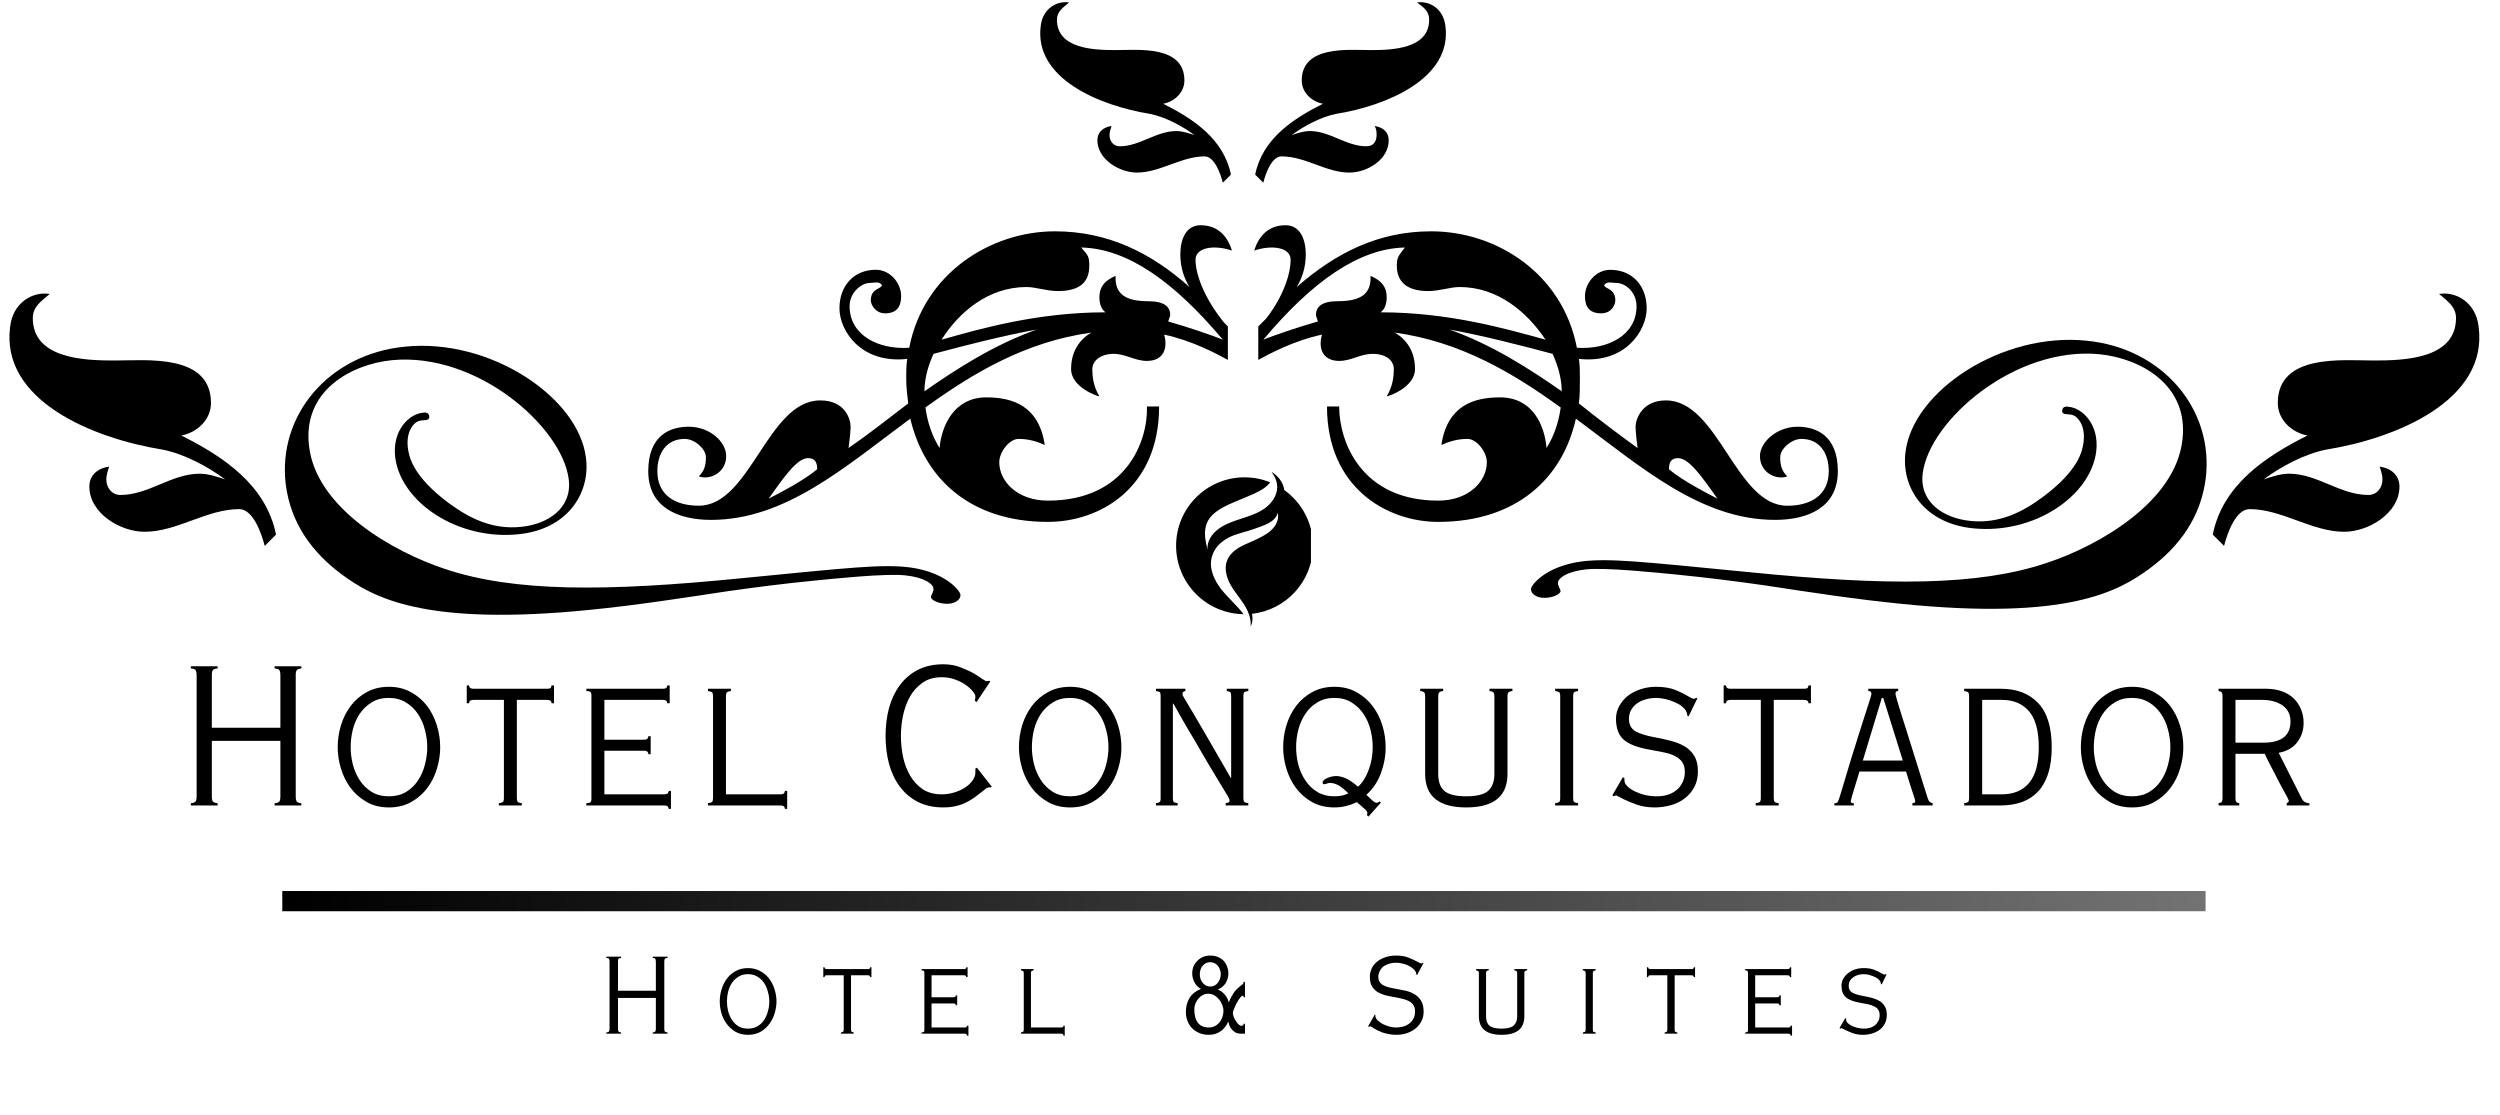<svg xmlns="http://www.w3.org/2000/svg" xmlns:xlink="http://www.w3.org/1999/xlink" width="370" zoomAndPan="magnify" viewBox="0 0 277.5 123.75" height="165" preserveAspectRatio="xMidYMid meet" version="1.0"><defs><g/><linearGradient x1="-1.5" gradientTransform="matrix(1, 0, 0, 1, 0, 0)" y1="1.5" x2="286.904" gradientUnits="userSpaceOnUse" y2="1.5" id="0afa6481a1"><stop stop-opacity="1" stop-color="rgb(0%, 0%, 0%)" offset="0"/><stop stop-opacity="1" stop-color="rgb(0.058%, 0.058%, 0.058%)" offset="0.008"/><stop stop-opacity="1" stop-color="rgb(0.296%, 0.296%, 0.296%)" offset="0.016"/><stop stop-opacity="1" stop-color="rgb(0.652%, 0.652%, 0.652%)" offset="0.023"/><stop stop-opacity="1" stop-color="rgb(1.009%, 1.009%, 1.009%)" offset="0.031"/><stop stop-opacity="1" stop-color="rgb(1.364%, 1.364%, 1.364%)" offset="0.039"/><stop stop-opacity="1" stop-color="rgb(1.72%, 1.72%, 1.72%)" offset="0.047"/><stop stop-opacity="1" stop-color="rgb(2.077%, 2.077%, 2.077%)" offset="0.055"/><stop stop-opacity="1" stop-color="rgb(2.432%, 2.432%, 2.432%)" offset="0.062"/><stop stop-opacity="1" stop-color="rgb(2.788%, 2.788%, 2.788%)" offset="0.07"/><stop stop-opacity="1" stop-color="rgb(3.145%, 3.145%, 3.145%)" offset="0.078"/><stop stop-opacity="1" stop-color="rgb(3.5%, 3.5%, 3.5%)" offset="0.086"/><stop stop-opacity="1" stop-color="rgb(3.856%, 3.856%, 3.856%)" offset="0.094"/><stop stop-opacity="1" stop-color="rgb(4.213%, 4.213%, 4.213%)" offset="0.102"/><stop stop-opacity="1" stop-color="rgb(4.568%, 4.568%, 4.568%)" offset="0.109"/><stop stop-opacity="1" stop-color="rgb(4.924%, 4.924%, 4.924%)" offset="0.117"/><stop stop-opacity="1" stop-color="rgb(5.281%, 5.281%, 5.281%)" offset="0.125"/><stop stop-opacity="1" stop-color="rgb(5.637%, 5.637%, 5.637%)" offset="0.133"/><stop stop-opacity="1" stop-color="rgb(5.992%, 5.992%, 5.992%)" offset="0.141"/><stop stop-opacity="1" stop-color="rgb(6.349%, 6.349%, 6.349%)" offset="0.148"/><stop stop-opacity="1" stop-color="rgb(6.705%, 6.705%, 6.705%)" offset="0.156"/><stop stop-opacity="1" stop-color="rgb(7.06%, 7.06%, 7.06%)" offset="0.164"/><stop stop-opacity="1" stop-color="rgb(7.417%, 7.417%, 7.417%)" offset="0.172"/><stop stop-opacity="1" stop-color="rgb(7.773%, 7.773%, 7.773%)" offset="0.18"/><stop stop-opacity="1" stop-color="rgb(8.128%, 8.128%, 8.128%)" offset="0.188"/><stop stop-opacity="1" stop-color="rgb(8.485%, 8.485%, 8.485%)" offset="0.195"/><stop stop-opacity="1" stop-color="rgb(8.841%, 8.841%, 8.841%)" offset="0.203"/><stop stop-opacity="1" stop-color="rgb(9.196%, 9.196%, 9.196%)" offset="0.211"/><stop stop-opacity="1" stop-color="rgb(9.554%, 9.554%, 9.554%)" offset="0.219"/><stop stop-opacity="1" stop-color="rgb(9.909%, 9.909%, 9.909%)" offset="0.227"/><stop stop-opacity="1" stop-color="rgb(10.265%, 10.265%, 10.265%)" offset="0.234"/><stop stop-opacity="1" stop-color="rgb(10.622%, 10.622%, 10.622%)" offset="0.242"/><stop stop-opacity="1" stop-color="rgb(10.977%, 10.977%, 10.977%)" offset="0.25"/><stop stop-opacity="1" stop-color="rgb(11.333%, 11.333%, 11.333%)" offset="0.258"/><stop stop-opacity="1" stop-color="rgb(11.69%, 11.69%, 11.69%)" offset="0.266"/><stop stop-opacity="1" stop-color="rgb(12.045%, 12.045%, 12.045%)" offset="0.273"/><stop stop-opacity="1" stop-color="rgb(12.401%, 12.401%, 12.401%)" offset="0.281"/><stop stop-opacity="1" stop-color="rgb(12.758%, 12.758%, 12.758%)" offset="0.289"/><stop stop-opacity="1" stop-color="rgb(13.113%, 13.113%, 13.113%)" offset="0.297"/><stop stop-opacity="1" stop-color="rgb(13.469%, 13.469%, 13.469%)" offset="0.305"/><stop stop-opacity="1" stop-color="rgb(13.826%, 13.826%, 13.826%)" offset="0.312"/><stop stop-opacity="1" stop-color="rgb(14.182%, 14.182%, 14.182%)" offset="0.32"/><stop stop-opacity="1" stop-color="rgb(14.537%, 14.537%, 14.537%)" offset="0.328"/><stop stop-opacity="1" stop-color="rgb(14.894%, 14.894%, 14.894%)" offset="0.336"/><stop stop-opacity="1" stop-color="rgb(15.25%, 15.25%, 15.25%)" offset="0.344"/><stop stop-opacity="1" stop-color="rgb(15.605%, 15.605%, 15.605%)" offset="0.352"/><stop stop-opacity="1" stop-color="rgb(15.962%, 15.962%, 15.962%)" offset="0.359"/><stop stop-opacity="1" stop-color="rgb(16.318%, 16.318%, 16.318%)" offset="0.367"/><stop stop-opacity="1" stop-color="rgb(16.673%, 16.673%, 16.673%)" offset="0.375"/><stop stop-opacity="1" stop-color="rgb(17.03%, 17.03%, 17.03%)" offset="0.383"/><stop stop-opacity="1" stop-color="rgb(17.386%, 17.386%, 17.386%)" offset="0.391"/><stop stop-opacity="1" stop-color="rgb(17.741%, 17.741%, 17.741%)" offset="0.398"/><stop stop-opacity="1" stop-color="rgb(18.098%, 18.098%, 18.098%)" offset="0.406"/><stop stop-opacity="1" stop-color="rgb(18.454%, 18.454%, 18.454%)" offset="0.414"/><stop stop-opacity="1" stop-color="rgb(18.81%, 18.81%, 18.81%)" offset="0.422"/><stop stop-opacity="1" stop-color="rgb(19.167%, 19.167%, 19.167%)" offset="0.43"/><stop stop-opacity="1" stop-color="rgb(19.522%, 19.522%, 19.522%)" offset="0.438"/><stop stop-opacity="1" stop-color="rgb(19.878%, 19.878%, 19.878%)" offset="0.445"/><stop stop-opacity="1" stop-color="rgb(20.235%, 20.235%, 20.235%)" offset="0.453"/><stop stop-opacity="1" stop-color="rgb(20.59%, 20.59%, 20.59%)" offset="0.461"/><stop stop-opacity="1" stop-color="rgb(20.946%, 20.946%, 20.946%)" offset="0.469"/><stop stop-opacity="1" stop-color="rgb(21.303%, 21.303%, 21.303%)" offset="0.477"/><stop stop-opacity="1" stop-color="rgb(21.658%, 21.658%, 21.658%)" offset="0.484"/><stop stop-opacity="1" stop-color="rgb(22.015%, 22.015%, 22.015%)" offset="0.492"/><stop stop-opacity="1" stop-color="rgb(22.371%, 22.371%, 22.371%)" offset="0.5"/><stop stop-opacity="1" stop-color="rgb(22.726%, 22.726%, 22.726%)" offset="0.508"/><stop stop-opacity="1" stop-color="rgb(23.083%, 23.083%, 23.083%)" offset="0.516"/><stop stop-opacity="1" stop-color="rgb(23.439%, 23.439%, 23.439%)" offset="0.523"/><stop stop-opacity="1" stop-color="rgb(23.795%, 23.795%, 23.795%)" offset="0.531"/><stop stop-opacity="1" stop-color="rgb(24.152%, 24.152%, 24.152%)" offset="0.539"/><stop stop-opacity="1" stop-color="rgb(24.507%, 24.507%, 24.507%)" offset="0.547"/><stop stop-opacity="1" stop-color="rgb(24.863%, 24.863%, 24.863%)" offset="0.555"/><stop stop-opacity="1" stop-color="rgb(25.22%, 25.22%, 25.22%)" offset="0.562"/><stop stop-opacity="1" stop-color="rgb(25.575%, 25.575%, 25.575%)" offset="0.57"/><stop stop-opacity="1" stop-color="rgb(25.931%, 25.931%, 25.931%)" offset="0.578"/><stop stop-opacity="1" stop-color="rgb(26.288%, 26.288%, 26.288%)" offset="0.586"/><stop stop-opacity="1" stop-color="rgb(26.643%, 26.643%, 26.643%)" offset="0.594"/><stop stop-opacity="1" stop-color="rgb(26.999%, 26.999%, 26.999%)" offset="0.602"/><stop stop-opacity="1" stop-color="rgb(27.356%, 27.356%, 27.356%)" offset="0.609"/><stop stop-opacity="1" stop-color="rgb(27.711%, 27.711%, 27.711%)" offset="0.617"/><stop stop-opacity="1" stop-color="rgb(28.067%, 28.067%, 28.067%)" offset="0.625"/><stop stop-opacity="1" stop-color="rgb(28.424%, 28.424%, 28.424%)" offset="0.633"/><stop stop-opacity="1" stop-color="rgb(28.78%, 28.78%, 28.78%)" offset="0.641"/><stop stop-opacity="1" stop-color="rgb(29.135%, 29.135%, 29.135%)" offset="0.648"/><stop stop-opacity="1" stop-color="rgb(29.492%, 29.492%, 29.492%)" offset="0.656"/><stop stop-opacity="1" stop-color="rgb(29.848%, 29.848%, 29.848%)" offset="0.664"/><stop stop-opacity="1" stop-color="rgb(30.203%, 30.203%, 30.203%)" offset="0.672"/><stop stop-opacity="1" stop-color="rgb(30.56%, 30.56%, 30.56%)" offset="0.68"/><stop stop-opacity="1" stop-color="rgb(30.916%, 30.916%, 30.916%)" offset="0.688"/><stop stop-opacity="1" stop-color="rgb(31.271%, 31.271%, 31.271%)" offset="0.695"/><stop stop-opacity="1" stop-color="rgb(31.628%, 31.628%, 31.628%)" offset="0.703"/><stop stop-opacity="1" stop-color="rgb(31.984%, 31.984%, 31.984%)" offset="0.711"/><stop stop-opacity="1" stop-color="rgb(32.339%, 32.339%, 32.339%)" offset="0.719"/><stop stop-opacity="1" stop-color="rgb(32.697%, 32.697%, 32.697%)" offset="0.727"/><stop stop-opacity="1" stop-color="rgb(33.052%, 33.052%, 33.052%)" offset="0.734"/><stop stop-opacity="1" stop-color="rgb(33.408%, 33.408%, 33.408%)" offset="0.742"/><stop stop-opacity="1" stop-color="rgb(33.765%, 33.765%, 33.765%)" offset="0.75"/><stop stop-opacity="1" stop-color="rgb(34.12%, 34.12%, 34.12%)" offset="0.758"/><stop stop-opacity="1" stop-color="rgb(34.476%, 34.476%, 34.476%)" offset="0.766"/><stop stop-opacity="1" stop-color="rgb(34.833%, 34.833%, 34.833%)" offset="0.773"/><stop stop-opacity="1" stop-color="rgb(35.188%, 35.188%, 35.188%)" offset="0.781"/><stop stop-opacity="1" stop-color="rgb(35.544%, 35.544%, 35.544%)" offset="0.789"/><stop stop-opacity="1" stop-color="rgb(35.901%, 35.901%, 35.901%)" offset="0.797"/><stop stop-opacity="1" stop-color="rgb(36.256%, 36.256%, 36.256%)" offset="0.805"/><stop stop-opacity="1" stop-color="rgb(36.612%, 36.612%, 36.612%)" offset="0.812"/><stop stop-opacity="1" stop-color="rgb(36.969%, 36.969%, 36.969%)" offset="0.82"/><stop stop-opacity="1" stop-color="rgb(37.325%, 37.325%, 37.325%)" offset="0.828"/><stop stop-opacity="1" stop-color="rgb(37.68%, 37.68%, 37.68%)" offset="0.836"/><stop stop-opacity="1" stop-color="rgb(38.037%, 38.037%, 38.037%)" offset="0.844"/><stop stop-opacity="1" stop-color="rgb(38.393%, 38.393%, 38.393%)" offset="0.852"/><stop stop-opacity="1" stop-color="rgb(38.748%, 38.748%, 38.748%)" offset="0.859"/><stop stop-opacity="1" stop-color="rgb(39.105%, 39.105%, 39.105%)" offset="0.867"/><stop stop-opacity="1" stop-color="rgb(39.461%, 39.461%, 39.461%)" offset="0.875"/><stop stop-opacity="1" stop-color="rgb(39.816%, 39.816%, 39.816%)" offset="0.883"/><stop stop-opacity="1" stop-color="rgb(40.173%, 40.173%, 40.173%)" offset="0.891"/><stop stop-opacity="1" stop-color="rgb(40.529%, 40.529%, 40.529%)" offset="0.898"/><stop stop-opacity="1" stop-color="rgb(40.884%, 40.884%, 40.884%)" offset="0.906"/><stop stop-opacity="1" stop-color="rgb(41.241%, 41.241%, 41.241%)" offset="0.914"/><stop stop-opacity="1" stop-color="rgb(41.597%, 41.597%, 41.597%)" offset="0.922"/><stop stop-opacity="1" stop-color="rgb(41.953%, 41.953%, 41.953%)" offset="0.93"/><stop stop-opacity="1" stop-color="rgb(42.31%, 42.31%, 42.31%)" offset="0.938"/><stop stop-opacity="1" stop-color="rgb(42.665%, 42.665%, 42.665%)" offset="0.945"/><stop stop-opacity="1" stop-color="rgb(43.022%, 43.022%, 43.022%)" offset="0.953"/><stop stop-opacity="1" stop-color="rgb(43.378%, 43.378%, 43.378%)" offset="0.961"/><stop stop-opacity="1" stop-color="rgb(43.733%, 43.733%, 43.733%)" offset="0.969"/><stop stop-opacity="1" stop-color="rgb(44.09%, 44.09%, 44.09%)" offset="0.977"/><stop stop-opacity="1" stop-color="rgb(44.446%, 44.446%, 44.446%)" offset="0.984"/><stop stop-opacity="1" stop-color="rgb(44.801%, 44.801%, 44.801%)" offset="0.992"/><stop stop-opacity="1" stop-color="rgb(45.039%, 45.039%, 45.039%)" offset="1"/></linearGradient><clipPath id="7a43f12b82"><path d="M 141 52.387 L 142 52.387 L 142 53 L 141 53 Z M 141 52.387 " clip-rule="nonzero"/></clipPath><clipPath id="a536fc1cd8"><path d="M 130.547 52.387 L 145.516 52.387 L 145.516 69.555 L 130.547 69.555 Z M 130.547 52.387 " clip-rule="nonzero"/></clipPath></defs><path fill="#000000" d="M 132.703 28.824 C 132.703 30.398 133.602 32.867 135.508 35.34 C 135.734 35.68 135.961 35.902 136.293 36.242 L 136.293 39.949 C 135.059 39.277 132.363 37.816 129.223 37.141 C 129.668 38.715 129.113 40.062 127.309 40.062 C 125.965 40.062 124.953 39.277 123.605 39.277 C 122.148 39.277 121.25 40.062 121.25 40.961 C 121.25 41.859 121.363 42.871 122.035 43.996 C 121.809 43.996 118.891 42.984 118.891 40.961 C 118.891 39.051 119.793 37.703 121.137 36.918 C 113.84 37.926 108 41.41 102.723 45.23 C 102.945 46.918 103.508 48.492 104.293 49.727 C 104.52 47.141 105.98 44.109 109.461 44.109 C 112.383 44.109 115.301 45.008 115.973 49.391 C 115.188 49.051 114.293 48.719 113.055 48.719 C 112.043 48.719 110.918 50.18 110.918 51.301 C 110.918 53.438 112.941 55.57 116.309 55.57 C 124.953 55.57 127.426 49.051 127.312 45.121 L 128.66 45.121 C 128.66 54.113 122.148 57.93 116.309 57.93 C 107.664 57.93 102.613 53.102 101.043 46.469 C 93.625 51.977 87.117 57.707 78.918 57.707 C 75.328 57.707 71.957 56.359 71.957 52.312 C 71.957 48.266 74.43 47.367 76.449 47.367 C 78.805 47.367 80.605 49.051 80.605 50.625 C 80.605 52.535 78.695 53.324 77.57 52.875 C 78.133 52.312 78.355 51.75 78.355 50.738 C 78.355 49.84 77.121 48.719 76 48.719 C 73.98 48.719 72.965 50.289 72.965 52.312 C 72.965 54.898 74.875 56.133 77.57 56.133 C 83.297 56.133 85.203 44.445 91.047 44.445 C 93.855 44.445 94.418 46.582 94.418 47.367 C 94.418 48.043 94.188 49.727 94.188 49.727 C 96.324 48.266 98.453 46.582 100.812 44.781 C 100.703 43.883 100.59 42.984 100.59 41.973 C 100.59 41.301 100.59 40.512 100.703 39.84 C 95.535 40.398 93.18 36.691 93.18 34.219 C 93.18 31.746 94.75 29.945 97.223 29.945 C 98.793 29.945 100.027 31.406 100.027 32.867 C 100.027 33.992 99.582 34.781 98.23 34.781 C 97.223 34.781 96.66 33.879 96.66 33.32 C 96.66 31.969 97.895 32.082 97.895 31.633 C 97.562 31.184 97 31.406 96.547 31.406 C 95.652 31.406 94.305 32.422 94.305 33.992 C 94.305 37.25 97.562 38.828 100.926 38.602 C 102.5 30.398 109.91 25.676 117.098 25.676 C 122.934 25.676 127.762 28.039 132.031 31.859 C 131.469 30.957 131.016 29.723 131.016 28.262 C 131.016 26.461 131.695 25 133.266 25 C 135.285 25 136.293 26.348 136.746 27.809 C 134.723 27.137 132.703 27.477 132.703 28.824 Z M 89.695 50.852 C 88.465 50.852 87 52.988 85.32 55.348 C 86.445 54.785 89.25 53.324 90.707 52.09 C 90.707 51.523 90.598 50.852 89.695 50.852 Z M 103.621 39.277 C 102.945 40.738 102.613 42.199 102.613 43.434 C 106.32 40.848 110.359 38.262 115.078 36.578 C 111.371 37.25 106.988 38.375 103.621 39.277 Z M 120.016 27.473 C 120.801 28.375 120.91 28.484 120.91 29.5 C 120.91 31.184 120.016 32.309 117.434 32.309 C 116.195 32.309 114.961 31.859 113.953 31.859 C 109.688 31.859 106.426 34.668 104.516 37.703 C 108.898 36.465 115.188 34.668 122.711 34.668 C 122.258 34.332 122.035 33.77 122.035 32.98 C 122.035 31.969 122.488 31.184 123.832 30.621 C 123.723 32.645 124.953 33.434 127.426 33.434 C 129.336 33.434 129.898 34.105 129.898 35.004 L 129.668 35.68 C 132.031 36.355 134.613 37.25 135.734 37.703 C 130.344 31.297 125.18 27.586 120.016 27.473 Z M 135.734 20.281 C 135.508 19.383 134.836 17.359 133.711 17.359 C 131.133 17.359 128.773 19.156 126.191 19.156 C 124.281 19.156 121.809 17.699 121.809 15.562 C 121.809 14.66 122.484 14.102 123.383 13.988 C 123.273 14.324 123.156 14.66 123.156 15 C 123.156 15.672 123.605 16.238 124.281 16.238 C 126.523 16.238 128.324 14.547 130.57 14.547 C 131.238 14.547 131.918 14.773 132.586 15 C 131.242 13.988 129.336 12.977 127.648 12.641 C 122.035 11.738 114.738 8.703 115.523 2.859 C 115.746 0.949 117.32 0.055 118.668 0.277 C 117.996 0.84 117.32 1.285 117.32 2.188 C 117.32 5.445 121.473 5.559 123.832 5.559 C 126.301 5.559 131.469 4.996 131.469 8.934 C 131.469 10.277 130.344 11.293 129.113 11.516 C 132.48 13.199 135.844 15.449 136.633 19.383 Z M 197.039 57.707 C 188.844 57.707 182.332 51.977 174.922 46.469 C 173.461 53.102 168.297 57.93 159.648 57.93 C 153.922 57.93 147.297 54.109 147.297 45.121 L 148.648 45.121 C 148.648 49.055 151.113 55.57 159.648 55.57 C 163.02 55.57 165.039 53.438 165.039 51.301 C 165.039 50.18 163.918 48.719 162.906 48.719 C 161.672 48.719 160.773 49.055 159.988 49.391 C 160.66 45.008 163.578 44.109 166.5 44.109 C 170.094 44.109 171.441 47.141 171.664 49.727 C 172.449 48.492 173.012 46.918 173.238 45.234 C 167.961 41.41 162.121 37.926 154.824 36.918 C 156.168 37.703 157.066 39.051 157.066 40.961 C 157.066 42.984 154.148 43.996 153.922 43.996 C 154.594 42.871 154.711 41.859 154.711 40.961 C 154.711 40.062 153.922 39.277 152.352 39.277 C 151.004 39.277 149.996 40.062 148.648 40.062 C 146.852 40.062 146.289 38.715 146.738 37.141 C 143.594 37.816 140.898 39.277 139.668 39.949 L 139.668 36.242 L 140.562 35.34 C 142.469 32.871 143.258 30.398 143.258 28.824 C 143.258 27.477 141.238 27.137 139.215 27.812 C 139.668 26.352 140.676 25 142.695 25 C 144.266 25 144.941 26.465 144.941 28.262 C 144.941 29.723 144.492 30.957 143.934 31.859 C 148.309 28.039 153.023 25.676 158.859 25.676 C 166.164 25.676 173.457 30.398 175.035 38.602 C 178.398 38.828 181.656 37.254 181.656 33.996 C 181.656 32.422 180.422 31.41 179.414 31.41 C 178.961 31.41 178.398 31.184 178.066 31.633 C 178.066 32.082 179.301 31.973 179.301 33.32 C 179.301 33.879 178.852 34.781 177.727 34.781 C 176.379 34.781 175.93 33.996 175.93 32.871 C 175.93 31.41 177.164 29.949 178.734 29.949 C 181.207 29.949 182.781 31.746 182.781 34.219 C 182.781 36.691 180.422 40.398 175.258 39.84 C 175.367 40.512 175.367 41.301 175.367 41.973 C 175.367 42.984 175.367 43.883 175.258 44.781 C 177.504 46.582 179.746 48.27 181.77 49.73 C 181.77 49.73 181.547 48.043 181.547 47.367 C 181.547 46.582 182.219 44.445 184.914 44.445 C 190.754 44.445 192.664 56.137 198.387 56.137 C 201.082 56.137 202.992 54.898 202.992 52.312 C 202.992 50.289 201.977 48.719 199.957 48.719 C 198.836 48.719 197.602 49.84 197.602 50.738 C 197.602 51.754 197.824 52.312 198.387 52.875 C 197.262 53.324 195.355 52.539 195.355 50.625 C 195.355 49.055 197.262 47.367 199.512 47.367 C 201.531 47.367 204 48.27 204 52.312 C 204 56.355 200.637 57.707 197.039 57.707 Z M 148.309 12.641 C 146.625 12.977 144.719 13.988 143.371 15 C 144.043 14.773 144.719 14.547 145.391 14.547 C 147.637 14.547 149.434 16.238 151.676 16.238 C 152.465 16.238 152.801 15.676 152.801 15 C 152.801 14.66 152.801 14.324 152.574 13.988 C 153.477 14.102 154.148 14.66 154.148 15.562 C 154.148 17.699 151.793 19.156 149.77 19.156 C 147.184 19.156 144.941 17.359 142.246 17.359 C 141.121 17.359 140.449 19.383 140.227 20.281 L 139.324 19.383 C 140.113 15.449 143.48 13.199 146.852 11.516 C 145.613 11.293 144.492 10.277 144.492 8.934 C 144.492 4.996 149.77 5.559 152.129 5.559 C 154.484 5.559 158.637 5.445 158.637 2.188 C 158.637 1.285 158.078 0.84 157.293 0.277 C 158.637 0.055 160.211 0.949 160.438 2.859 C 161.223 8.703 153.922 11.738 148.309 12.641 Z M 162.008 31.859 C 161 31.859 159.766 32.309 158.527 32.309 C 156.059 32.309 155.047 31.184 155.047 29.5 C 155.047 28.484 155.273 28.375 155.945 27.473 C 150.781 27.586 145.613 31.297 140.227 37.703 C 141.348 37.25 143.934 36.355 146.289 35.68 L 146.066 35.004 C 146.066 34.105 146.625 33.43 148.531 33.43 C 151.004 33.43 152.238 32.645 152.129 30.621 C 153.477 31.184 153.922 31.969 153.922 32.98 C 153.922 33.766 153.699 34.328 153.25 34.668 C 160.773 34.668 167.059 36.465 171.551 37.703 C 169.531 34.668 166.273 31.859 162.008 31.859 Z M 172.336 39.277 C 168.969 38.379 164.594 37.25 160.887 36.578 C 165.602 38.262 169.645 40.848 173.352 43.434 C 173.352 42.199 173.012 40.738 172.336 39.277 Z M 186.262 50.852 C 185.363 50.852 185.254 51.523 185.254 52.09 C 186.707 53.324 189.52 54.785 190.637 55.348 C 188.957 52.988 187.496 50.852 186.262 50.852 Z M 186.262 50.852 " fill-opacity="1" fill-rule="nonzero"/><path fill="#000000" d="M 29.383 60.598 C 29.066 59.34 28.125 56.512 26.555 56.512 C 22.949 56.512 19.648 59.027 16.043 59.027 C 13.371 59.027 9.918 56.984 9.918 54 C 9.918 52.738 10.863 51.957 12.117 51.797 C 11.961 52.27 11.801 52.738 11.801 53.211 C 11.801 54.156 12.426 54.941 13.371 54.941 C 16.508 54.941 19.023 52.582 22.16 52.582 C 23.102 52.582 24.047 52.898 24.984 53.211 C 23.102 51.797 20.438 50.383 18.082 49.914 C 10.23 48.656 0.031 44.414 1.129 36.242 C 1.441 33.574 3.641 32.32 5.523 32.629 C 4.582 33.418 3.641 34.043 3.641 35.305 C 3.641 39.859 9.445 40.016 12.738 40.016 C 16.195 40.016 23.418 39.227 23.418 44.73 C 23.418 46.613 21.848 48.027 20.125 48.34 C 24.832 50.699 29.535 53.844 30.637 59.34 Z M 29.383 60.598 " fill-opacity="1" fill-rule="nonzero"/><path fill="#000000" d="M 245.617 59.34 C 246.719 53.844 251.422 50.699 256.129 48.34 C 254.406 48.027 252.836 46.613 252.836 44.73 C 252.836 39.227 260.059 40.016 263.516 40.016 C 266.809 40.016 272.617 39.859 272.617 35.305 C 272.617 34.043 271.672 33.418 270.734 32.629 C 272.617 32.316 274.816 33.574 275.125 36.242 C 276.227 44.414 266.027 48.656 258.172 49.914 C 255.82 50.383 253.156 51.797 251.273 53.211 C 252.207 52.898 253.156 52.582 254.094 52.582 C 257.23 52.582 259.746 54.941 262.883 54.941 C 263.828 54.941 264.453 54.156 264.453 53.211 C 264.453 52.738 264.293 52.27 264.141 51.797 C 265.391 51.957 266.34 52.738 266.34 54 C 266.34 56.984 262.883 59.027 260.211 59.027 C 256.605 59.027 253.309 56.512 249.699 56.512 C 248.129 56.512 247.191 59.34 246.871 60.598 Z M 245.617 59.34 " fill-opacity="1" fill-rule="nonzero"/><path fill="#000000" d="M 238.602 63.109 C 235.188 65.617 229.586 68.898 211.059 67.027 C 206.004 66.527 200.992 65.754 195.895 64.977 C 192.707 64.523 189.477 64.113 186.242 63.793 C 183.965 63.566 178.23 62.973 176.09 63.199 C 173.855 63.43 172.992 64.203 172.945 64.613 C 172.945 64.703 172.902 64.887 172.992 64.98 C 173.039 65.254 173.223 65.434 173.223 65.617 C 173.176 66.027 172.125 66.438 171.172 66.348 C 170.535 66.301 169.895 65.891 169.941 65.344 C 170.031 64.844 171.625 62.883 175.453 62.336 C 178.547 61.926 182.098 62.336 194.254 63.52 C 209.371 65.023 219.527 65.07 227.219 62.473 C 232.867 60.605 241.426 55.773 242.242 48.891 C 243.02 42.738 237.602 39.777 233.047 39.32 C 223.621 38.41 214.152 46.703 213.422 52.539 C 213.012 55.773 215.789 57.551 218.75 57.824 C 221.895 58.145 224.441 56.867 226.672 55.227 C 230.68 52.266 231.137 50.121 231.27 49.121 C 231.406 48.074 231.227 47.207 230.727 46.57 C 230.312 46.066 229.996 46.02 229.449 45.977 C 229.223 45.977 228.859 45.93 228.902 45.566 C 228.949 45.062 229.449 45.109 229.633 45.156 C 231.137 45.289 233.047 47.113 232.68 50.121 C 232.047 55.09 225.762 59.328 219.023 58.645 C 213.516 58.098 211.012 54.043 211.512 50.168 C 212.332 43.422 222.164 36.859 231.59 37.816 C 240.059 38.637 245.754 45.43 244.84 53.082 C 244.293 57.414 241.926 60.648 238.602 63.109 Z M 238.602 63.109 " fill-opacity="1" fill-rule="nonzero"/><path fill="#000000" d="M 31.715 53.746 C 30.801 46.09 36.492 39.297 44.965 38.477 C 54.387 37.52 64.223 44.082 65.043 50.828 C 65.543 54.703 63.039 58.758 57.531 59.305 C 50.789 59.988 44.508 55.75 43.871 50.781 C 43.504 47.773 45.418 45.953 46.918 45.816 C 47.105 45.77 47.605 45.727 47.648 46.227 C 47.695 46.59 47.332 46.637 47.105 46.637 C 46.555 46.684 46.238 46.727 45.828 47.23 C 45.328 47.867 45.145 48.734 45.281 49.781 C 45.418 50.781 45.871 52.926 49.879 55.891 C 52.109 57.527 54.66 58.805 57.801 58.484 C 60.762 58.211 63.539 56.434 63.129 53.199 C 62.398 47.367 52.93 39.07 43.504 39.98 C 38.949 40.438 33.535 43.398 34.309 49.555 C 35.129 56.434 43.688 61.266 49.332 63.133 C 57.027 65.73 67.184 65.688 82.297 64.184 C 94.457 62.996 98.004 62.586 101.102 62.996 C 104.926 63.543 106.52 65.504 106.613 66.004 C 106.656 66.551 106.02 66.965 105.383 67.008 C 104.426 67.098 103.379 66.688 103.332 66.277 C 103.332 66.098 103.516 65.914 103.559 65.641 C 103.652 65.551 103.605 65.367 103.605 65.277 C 103.559 64.867 102.695 64.09 100.465 63.863 C 98.324 63.637 92.586 64.227 90.312 64.457 C 87.078 64.773 83.844 65.188 80.66 65.641 C 75.559 66.414 70.551 67.191 65.496 67.691 C 46.965 69.562 41.367 66.277 37.953 63.773 C 34.629 61.312 32.262 58.074 31.715 53.746 Z M 31.715 53.746 " fill-opacity="1" fill-rule="nonzero"/><path stroke-linecap="butt" transform="matrix(0.748, 0, 0, 0.748, 31.336, 98.905)" fill="none" stroke-linejoin="miter" d="M -0.001 1.499 L 285.403 1.499 " stroke="url(#0afa6481a1)" stroke-width="3" stroke-miterlimit="4"/><g clip-path="url(#7a43f12b82)"><path fill="#000000" d="M 141.141 52.387 C 141.148 52.398 141.156 52.41 141.164 52.426 C 141.156 52.41 141.148 52.398 141.141 52.387 " fill-opacity="1" fill-rule="nonzero"/></g><g clip-path="url(#a536fc1cd8)"><path fill="#000000" d="M 145.738 60.578 C 145.738 58.031 144.48 55.773 142.555 54.395 C 142.367 53.027 141.141 52.387 141.141 52.387 C 141.523 52.883 141.773 53.465 141.77 54.086 C 141.758 55.027 141.148 55.883 140.383 56.43 C 139.617 56.977 138.703 57.273 137.809 57.562 C 136.91 57.855 136 58.156 135.242 58.719 C 134.516 59.258 133.934 60.117 134.043 61.016 C 133.84 60.25 133.668 59.445 133.801 58.652 C 133.934 57.84 134.387 57.242 135.043 56.77 C 135.801 56.191 136.766 55.84 137.641 55.465 C 138.363 55.152 139.105 54.879 139.801 54.5 C 140.215 54.277 140.609 54 140.914 53.641 C 140.941 53.605 140.969 53.57 140.992 53.539 C 140.113 53.18 139.152 52.984 138.141 52.984 C 133.949 52.984 130.547 56.383 130.547 60.578 C 130.547 64.738 133.887 68.113 138.031 68.176 C 137.312 67.207 136.371 66.418 135.613 65.477 C 134.777 64.438 134.152 63.07 134.523 61.789 C 134.801 60.824 135.449 60.176 136.336 59.695 C 137.223 59.219 138.273 59.059 139.219 58.707 C 140.16 58.355 141.531 58.027 141.828 56.93 C 142.031 57.828 141.477 58.633 140.727 59.16 C 139.977 59.691 139.043 60.059 138.203 60.434 C 137.367 60.809 136.531 61.363 136.203 62.223 C 135.855 63.129 136.156 64.164 136.641 65 C 137.129 65.84 137.797 66.562 138.277 67.406 C 138.609 67.988 138.84 68.664 138.832 69.324 C 138.836 69.406 138.832 69.48 138.816 69.555 C 138.816 69.555 139.152 69.039 138.973 68.129 C 142.777 67.715 145.738 64.492 145.738 60.578 " fill-opacity="1" fill-rule="nonzero"/></g><g fill="#000000" fill-opacity="1"><g transform="translate(19.654, 89.406)"><g><path d="M 4.5 -15.453 L 4.5 -15.203 C 4.25 -15.191 4.078 -15.133 3.984 -15.031 C 3.898 -14.938 3.859 -14.742 3.859 -14.453 L 3.859 -8.625 L 11.469 -8.625 L 11.469 -14.422 C 11.469 -14.703 11.43 -14.898 11.359 -15.016 C 11.285 -15.129 11.109 -15.191 10.828 -15.203 L 10.828 -15.453 L 13.797 -15.453 L 13.797 -15.203 C 13.547 -15.191 13.379 -15.133 13.297 -15.031 C 13.211 -14.938 13.172 -14.742 13.172 -14.453 L 13.172 -1 C 13.172 -0.719 13.211 -0.523 13.297 -0.422 C 13.379 -0.328 13.547 -0.27 13.797 -0.25 L 13.797 0 L 10.828 0 L 10.828 -0.25 C 11.086 -0.27 11.258 -0.328 11.344 -0.422 C 11.426 -0.523 11.469 -0.719 11.469 -1 L 11.469 -7.172 L 3.859 -7.172 L 3.859 -1 C 3.859 -0.719 3.898 -0.523 3.984 -0.422 C 4.078 -0.328 4.25 -0.27 4.5 -0.25 L 4.5 0 L 1.531 0 L 1.531 -0.25 C 1.781 -0.27 1.945 -0.328 2.031 -0.422 C 2.125 -0.523 2.172 -0.719 2.172 -1 L 2.172 -14.453 C 2.172 -14.711 2.133 -14.898 2.062 -15.016 C 1.988 -15.129 1.812 -15.191 1.531 -15.203 L 1.531 -15.453 Z M 4.5 -15.453 "/></g></g></g><g fill="#000000" fill-opacity="1"><g transform="translate(36.674, 89.406)"><g><path d="M 2.25 -6.469 C 2.25 -5.852 2.328 -5.223 2.484 -4.578 C 2.648 -3.93 2.906 -3.344 3.25 -2.812 C 3.594 -2.281 4.031 -1.848 4.562 -1.516 C 5.102 -1.18 5.75 -1.016 6.5 -1.016 C 7.219 -1.016 7.844 -1.172 8.375 -1.484 C 8.914 -1.805 9.359 -2.227 9.703 -2.75 C 10.055 -3.27 10.316 -3.852 10.484 -4.5 C 10.66 -5.156 10.75 -5.812 10.75 -6.469 C 10.75 -7.125 10.66 -7.773 10.484 -8.422 C 10.316 -9.078 10.055 -9.66 9.703 -10.172 C 9.359 -10.691 8.914 -11.113 8.375 -11.438 C 7.844 -11.77 7.207 -11.938 6.469 -11.938 C 5.738 -11.938 5.109 -11.77 4.578 -11.438 C 4.047 -11.113 3.602 -10.691 3.25 -10.172 C 2.906 -9.648 2.648 -9.062 2.484 -8.406 C 2.328 -7.758 2.25 -7.113 2.25 -6.469 Z M 6.5 -13.172 C 7.414 -13.172 8.227 -12.973 8.938 -12.578 C 9.645 -12.191 10.238 -11.688 10.719 -11.062 C 11.195 -10.438 11.562 -9.719 11.812 -8.906 C 12.062 -8.102 12.188 -7.289 12.188 -6.469 C 12.188 -5.676 12.066 -4.883 11.828 -4.094 C 11.598 -3.301 11.242 -2.586 10.766 -1.953 C 10.297 -1.316 9.703 -0.797 8.984 -0.391 C 8.273 0.016 7.445 0.219 6.5 0.219 C 5.551 0.219 4.723 0.016 4.016 -0.391 C 3.305 -0.797 2.711 -1.316 2.234 -1.953 C 1.766 -2.586 1.41 -3.301 1.172 -4.094 C 0.93 -4.883 0.812 -5.676 0.812 -6.469 C 0.812 -7.289 0.93 -8.102 1.172 -8.906 C 1.422 -9.707 1.781 -10.422 2.25 -11.047 C 2.727 -11.68 3.32 -12.191 4.031 -12.578 C 4.738 -12.973 5.562 -13.172 6.5 -13.172 Z M 6.5 -13.172 "/></g></g></g><g fill="#000000" fill-opacity="1"><g transform="translate(51.339, 89.406)"><g><path d="M 0.469 -13.328 L 0.719 -13.328 C 0.75 -13.16 0.805 -13.055 0.891 -13.016 C 0.973 -12.973 1.102 -12.953 1.281 -12.953 L 9.344 -12.953 C 9.539 -12.953 9.676 -12.973 9.75 -13.016 C 9.82 -13.066 9.867 -13.172 9.891 -13.328 L 10.156 -13.328 L 10.156 -11.344 L 9.891 -11.344 C 9.867 -11.508 9.812 -11.613 9.719 -11.656 C 9.633 -11.695 9.508 -11.719 9.344 -11.719 L 6.031 -11.719 L 6.031 -0.828 C 6.031 -0.629 6.062 -0.488 6.125 -0.406 C 6.188 -0.332 6.336 -0.281 6.578 -0.25 L 6.578 0 L 4.031 0 L 4.031 -0.25 C 4.258 -0.281 4.41 -0.328 4.484 -0.391 C 4.555 -0.453 4.594 -0.598 4.594 -0.828 L 4.594 -11.719 L 1.281 -11.719 C 1.102 -11.719 0.973 -11.695 0.891 -11.656 C 0.805 -11.613 0.75 -11.508 0.719 -11.344 L 0.469 -11.344 Z M 0.469 -13.328 "/></g></g></g><g fill="#000000" fill-opacity="1"><g transform="translate(63.648, 89.406)"><g><path d="M 10.688 -13.328 L 10.688 -11.344 L 10.422 -11.344 C 10.398 -11.52 10.344 -11.625 10.25 -11.656 C 10.156 -11.695 10.023 -11.719 9.859 -11.719 L 3.438 -11.719 L 3.438 -7.297 L 7.766 -7.297 C 7.941 -7.297 8.07 -7.316 8.156 -7.359 C 8.238 -7.41 8.297 -7.52 8.328 -7.688 L 8.578 -7.688 L 8.578 -5.688 L 8.328 -5.688 C 8.297 -5.863 8.238 -5.973 8.156 -6.016 C 8.07 -6.055 7.953 -6.078 7.797 -6.078 L 3.438 -6.078 L 3.438 -1.234 L 10.047 -1.234 C 10.203 -1.234 10.32 -1.254 10.406 -1.297 C 10.488 -1.336 10.547 -1.441 10.578 -1.609 L 10.828 -1.609 L 10.828 0.375 L 10.578 0.375 C 10.547 0.207 10.488 0.102 10.406 0.062 C 10.32 0.02 10.203 0 10.047 0 L 1.438 0 L 1.438 -0.25 C 1.656 -0.27 1.801 -0.301 1.875 -0.344 C 1.957 -0.395 2 -0.531 2 -0.75 L 2 -12.203 C 2 -12.398 1.961 -12.531 1.891 -12.594 C 1.816 -12.664 1.664 -12.703 1.438 -12.703 L 1.438 -12.953 L 9.859 -12.953 C 10.055 -12.953 10.191 -12.973 10.266 -13.016 C 10.348 -13.055 10.398 -13.16 10.422 -13.328 Z M 10.688 -13.328 "/></g></g></g><g fill="#000000" fill-opacity="1"><g transform="translate(77.145, 89.406)"><g><path d="M 3.984 -12.953 L 3.984 -12.703 C 3.742 -12.672 3.594 -12.617 3.531 -12.547 C 3.469 -12.473 3.438 -12.336 3.438 -12.141 L 3.438 -1.234 L 9.422 -1.234 C 9.609 -1.234 9.738 -1.254 9.812 -1.297 C 9.895 -1.336 9.953 -1.441 9.984 -1.609 L 10.234 -1.609 L 10.234 0.375 L 9.984 0.375 C 9.953 0.207 9.895 0.102 9.812 0.062 C 9.727 0.02 9.598 0 9.422 0 L 1.438 0 L 1.438 -0.25 C 1.688 -0.281 1.844 -0.332 1.906 -0.406 C 1.969 -0.477 2 -0.613 2 -0.812 L 2 -12.141 C 2 -12.336 1.969 -12.473 1.906 -12.547 C 1.844 -12.617 1.688 -12.672 1.438 -12.703 L 1.438 -12.953 Z M 3.984 -12.953 "/></g></g></g><g fill="#000000" fill-opacity="1"><g transform="translate(89.455, 89.406)"><g/></g></g><g fill="#000000" fill-opacity="1"><g transform="translate(97.626, 89.406)"><g><path d="M 7.094 -15.672 C 7.812 -15.672 8.461 -15.551 9.047 -15.312 C 9.641 -15.082 10.148 -14.844 10.578 -14.594 C 10.703 -14.52 10.832 -14.438 10.969 -14.344 C 11.102 -14.25 11.234 -14.16 11.359 -14.078 C 11.484 -14.004 11.594 -13.938 11.688 -13.875 C 11.781 -13.82 11.848 -13.797 11.891 -13.797 C 11.992 -13.797 12.086 -13.812 12.172 -13.844 L 12.297 -13.766 L 10.766 -11.469 L 10.578 -11.641 C 10.617 -11.766 10.641 -11.926 10.641 -12.125 C 10.641 -12.25 10.547 -12.426 10.359 -12.656 C 10.18 -12.895 9.926 -13.129 9.594 -13.359 C 9.27 -13.598 8.879 -13.801 8.422 -13.969 C 7.961 -14.145 7.457 -14.234 6.906 -14.234 C 6.039 -14.234 5.316 -14.02 4.734 -13.594 C 4.148 -13.176 3.688 -12.648 3.344 -12.016 C 3 -11.379 2.75 -10.676 2.594 -9.906 C 2.445 -9.145 2.375 -8.422 2.375 -7.734 C 2.375 -6.961 2.453 -6.188 2.609 -5.406 C 2.773 -4.633 3.035 -3.941 3.391 -3.328 C 3.742 -2.711 4.207 -2.207 4.781 -1.812 C 5.352 -1.426 6.062 -1.234 6.906 -1.234 C 7.383 -1.234 7.844 -1.301 8.281 -1.438 C 8.727 -1.57 9.125 -1.75 9.469 -1.969 C 9.82 -2.195 10.102 -2.457 10.312 -2.75 C 10.531 -3.039 10.641 -3.344 10.641 -3.656 L 10.641 -4.094 L 10.812 -4.188 L 12.469 -2.078 L 12.312 -2 L 12.266 -2 C 12.254 -2 12.238 -2 12.219 -2 C 12.207 -2.008 12.191 -2.016 12.172 -2.016 C 12.035 -2.016 11.863 -1.926 11.656 -1.75 C 11.457 -1.582 11.266 -1.43 11.078 -1.297 C 10.473 -0.797 9.852 -0.414 9.219 -0.156 C 8.582 0.094 7.879 0.219 7.109 0.219 C 6.023 0.219 5.078 0.016 4.266 -0.391 C 3.461 -0.805 2.797 -1.367 2.266 -2.078 C 1.734 -2.785 1.332 -3.625 1.062 -4.594 C 0.801 -5.562 0.672 -6.609 0.672 -7.734 C 0.672 -8.836 0.801 -9.875 1.062 -10.844 C 1.332 -11.812 1.734 -12.648 2.266 -13.359 C 2.797 -14.078 3.457 -14.641 4.25 -15.047 C 5.051 -15.461 6 -15.672 7.094 -15.672 Z M 7.094 -15.672 "/></g></g></g><g fill="#000000" fill-opacity="1"><g transform="translate(112.29, 89.406)"><g><path d="M 2.25 -6.469 C 2.25 -5.852 2.328 -5.223 2.484 -4.578 C 2.648 -3.93 2.906 -3.344 3.25 -2.812 C 3.594 -2.281 4.031 -1.848 4.562 -1.516 C 5.102 -1.18 5.75 -1.016 6.5 -1.016 C 7.219 -1.016 7.844 -1.172 8.375 -1.484 C 8.914 -1.805 9.359 -2.227 9.703 -2.75 C 10.055 -3.27 10.316 -3.852 10.484 -4.5 C 10.66 -5.156 10.75 -5.812 10.75 -6.469 C 10.75 -7.125 10.66 -7.773 10.484 -8.422 C 10.316 -9.078 10.055 -9.66 9.703 -10.172 C 9.359 -10.691 8.914 -11.113 8.375 -11.438 C 7.844 -11.77 7.207 -11.938 6.469 -11.938 C 5.738 -11.938 5.109 -11.77 4.578 -11.438 C 4.047 -11.113 3.602 -10.691 3.25 -10.172 C 2.906 -9.648 2.648 -9.062 2.484 -8.406 C 2.328 -7.758 2.25 -7.113 2.25 -6.469 Z M 6.5 -13.172 C 7.414 -13.172 8.227 -12.973 8.938 -12.578 C 9.645 -12.191 10.238 -11.688 10.719 -11.062 C 11.195 -10.438 11.562 -9.719 11.812 -8.906 C 12.062 -8.102 12.188 -7.289 12.188 -6.469 C 12.188 -5.676 12.066 -4.883 11.828 -4.094 C 11.598 -3.301 11.242 -2.586 10.766 -1.953 C 10.297 -1.316 9.703 -0.797 8.984 -0.391 C 8.273 0.016 7.445 0.219 6.5 0.219 C 5.551 0.219 4.723 0.016 4.016 -0.391 C 3.305 -0.797 2.711 -1.316 2.234 -1.953 C 1.766 -2.586 1.41 -3.301 1.172 -4.094 C 0.93 -4.883 0.812 -5.676 0.812 -6.469 C 0.812 -7.289 0.93 -8.102 1.172 -8.906 C 1.422 -9.707 1.781 -10.422 2.25 -11.047 C 2.727 -11.68 3.32 -12.191 4.031 -12.578 C 4.738 -12.973 5.562 -13.172 6.5 -13.172 Z M 6.5 -13.172 "/></g></g></g><g fill="#000000" fill-opacity="1"><g transform="translate(126.955, 89.406)"><g><path d="M 4.625 -12.953 L 4.625 -12.703 C 4.406 -12.66 4.297 -12.566 4.297 -12.422 C 4.297 -12.348 4.312 -12.27 4.344 -12.188 C 4.375 -12.113 4.422 -12.031 4.484 -11.938 C 4.91 -11.227 5.32 -10.535 5.719 -9.859 C 6.113 -9.191 6.516 -8.504 6.922 -7.797 C 7.328 -7.086 7.754 -6.348 8.203 -5.578 C 8.648 -4.805 9.133 -3.969 9.656 -3.062 L 9.703 -3.062 L 9.703 -12.172 C 9.703 -12.379 9.672 -12.508 9.609 -12.562 C 9.555 -12.625 9.426 -12.672 9.219 -12.703 L 9.219 -12.953 L 11.609 -12.953 L 11.609 -12.703 C 11.367 -12.672 11.219 -12.625 11.156 -12.562 C 11.094 -12.5 11.062 -12.359 11.062 -12.141 L 11.062 -0.812 C 11.062 -0.613 11.094 -0.477 11.156 -0.406 C 11.219 -0.332 11.367 -0.281 11.609 -0.25 L 11.609 0 L 9.094 0 L 9.094 -0.25 C 9.289 -0.281 9.41 -0.316 9.453 -0.359 C 9.504 -0.398 9.531 -0.457 9.531 -0.531 C 9.531 -0.613 9.5 -0.711 9.438 -0.828 C 9.375 -0.941 9.316 -1.047 9.266 -1.141 C 8.93 -1.68 8.586 -2.25 8.234 -2.844 C 7.879 -3.438 7.539 -4 7.219 -4.531 C 6.906 -5.07 6.617 -5.562 6.359 -6 C 6.098 -6.445 5.906 -6.781 5.781 -7 C 5.738 -7.07 5.672 -7.191 5.578 -7.359 C 5.484 -7.523 5.367 -7.711 5.234 -7.922 C 5.109 -8.129 4.973 -8.359 4.828 -8.609 C 4.68 -8.859 4.535 -9.109 4.391 -9.359 C 4.055 -9.941 3.691 -10.586 3.297 -11.297 L 3.234 -11.297 L 3.234 -0.828 C 3.234 -0.617 3.258 -0.477 3.312 -0.406 C 3.363 -0.332 3.516 -0.281 3.766 -0.25 L 3.766 0 L 1.359 0 L 1.359 -0.25 C 1.566 -0.281 1.703 -0.32 1.766 -0.375 C 1.836 -0.438 1.875 -0.566 1.875 -0.766 L 1.875 -12.172 C 1.875 -12.367 1.848 -12.5 1.797 -12.562 C 1.742 -12.625 1.598 -12.672 1.359 -12.703 L 1.359 -12.953 Z M 4.625 -12.953 "/></g></g></g><g fill="#000000" fill-opacity="1"><g transform="translate(141.62, 89.406)"><g><path d="M 2.25 -6.469 C 2.25 -5.812 2.332 -5.156 2.5 -4.5 C 2.676 -3.852 2.941 -3.27 3.297 -2.75 C 3.648 -2.227 4.094 -1.805 4.625 -1.484 C 5.156 -1.172 5.77 -1.016 6.469 -1.016 C 6.801 -1.016 7.086 -1.039 7.328 -1.094 C 7.566 -1.145 7.805 -1.227 8.047 -1.344 C 7.641 -1.758 7.273 -2.055 6.953 -2.234 C 6.629 -2.41 6.316 -2.5 6.016 -2.5 C 5.867 -2.5 5.742 -2.473 5.641 -2.422 C 5.535 -2.379 5.445 -2.359 5.375 -2.359 C 5.25 -2.359 5.188 -2.422 5.188 -2.547 C 5.188 -2.629 5.234 -2.719 5.328 -2.812 C 5.43 -2.906 5.555 -2.984 5.703 -3.047 C 5.848 -3.109 6.008 -3.16 6.188 -3.203 C 6.363 -3.242 6.531 -3.266 6.688 -3.266 C 7 -3.266 7.344 -3.188 7.719 -3.031 C 8.102 -2.875 8.57 -2.555 9.125 -2.078 C 9.633 -2.555 10.031 -3.188 10.312 -3.969 C 10.602 -4.75 10.75 -5.582 10.75 -6.469 C 10.75 -7.082 10.672 -7.711 10.516 -8.359 C 10.359 -9.004 10.102 -9.594 9.75 -10.125 C 9.406 -10.656 8.961 -11.086 8.422 -11.422 C 7.891 -11.766 7.238 -11.938 6.469 -11.938 C 5.77 -11.938 5.156 -11.773 4.625 -11.453 C 4.094 -11.141 3.648 -10.723 3.297 -10.203 C 2.941 -9.68 2.676 -9.094 2.5 -8.438 C 2.332 -7.789 2.25 -7.133 2.25 -6.469 Z M 6.5 -13.172 C 7.438 -13.172 8.258 -12.969 8.969 -12.562 C 9.688 -12.164 10.281 -11.648 10.75 -11.016 C 11.227 -10.379 11.586 -9.664 11.828 -8.875 C 12.066 -8.082 12.188 -7.281 12.188 -6.469 C 12.188 -5.477 12.008 -4.508 11.656 -3.562 C 11.301 -2.613 10.766 -1.82 10.047 -1.188 C 10.328 -0.906 10.555 -0.688 10.734 -0.531 C 10.922 -0.375 11.066 -0.297 11.172 -0.297 C 11.242 -0.297 11.312 -0.316 11.375 -0.359 C 11.438 -0.398 11.484 -0.43 11.516 -0.453 L 11.656 -0.312 L 10.281 1.234 L 10.109 1.078 C 10.141 0.992 10.156 0.91 10.156 0.828 C 10.156 0.703 10.051 0.551 9.844 0.375 C 9.633 0.195 9.348 -0.051 8.984 -0.375 C 8.641 -0.195 8.258 -0.055 7.844 0.047 C 7.426 0.16 6.977 0.219 6.5 0.219 C 5.562 0.219 4.734 0.02 4.016 -0.375 C 3.305 -0.781 2.711 -1.301 2.234 -1.938 C 1.766 -2.57 1.41 -3.285 1.172 -4.078 C 0.93 -4.867 0.812 -5.664 0.812 -6.469 C 0.812 -7.289 0.93 -8.102 1.172 -8.906 C 1.422 -9.707 1.781 -10.422 2.25 -11.047 C 2.727 -11.68 3.32 -12.191 4.031 -12.578 C 4.738 -12.973 5.562 -13.172 6.5 -13.172 Z M 6.5 -13.172 "/></g></g></g><g fill="#000000" fill-opacity="1"><g transform="translate(156.284, 89.406)"><g><path d="M 3.906 -12.953 L 3.906 -12.703 C 3.664 -12.672 3.516 -12.613 3.453 -12.531 C 3.391 -12.457 3.359 -12.32 3.359 -12.125 L 3.359 -3.5 C 3.359 -2.633 3.586 -2.004 4.047 -1.609 C 4.516 -1.211 5.32 -1.016 6.469 -1.016 C 7.633 -1.016 8.445 -1.219 8.906 -1.625 C 9.363 -2.039 9.594 -2.664 9.594 -3.5 L 9.594 -12.125 C 9.594 -12.32 9.562 -12.457 9.5 -12.531 C 9.438 -12.613 9.285 -12.672 9.047 -12.703 L 9.047 -12.953 L 11.594 -12.953 L 11.594 -12.703 C 11.352 -12.672 11.203 -12.613 11.141 -12.531 C 11.078 -12.457 11.047 -12.32 11.047 -12.125 L 11.047 -3.5 C 11.047 -1.02 9.52 0.219 6.469 0.219 C 3.426 0.219 1.906 -1.02 1.906 -3.5 L 1.906 -12.125 C 1.906 -12.32 1.875 -12.457 1.812 -12.531 C 1.75 -12.613 1.598 -12.672 1.359 -12.703 L 1.359 -12.953 Z M 3.906 -12.953 "/></g></g></g><g fill="#000000" fill-opacity="1"><g transform="translate(170.949, 89.406)"><g><path d="M 4.219 -12.953 L 4.219 -12.703 C 4 -12.672 3.852 -12.625 3.781 -12.562 C 3.707 -12.5 3.672 -12.359 3.672 -12.141 L 3.672 -0.812 C 3.672 -0.594 3.707 -0.453 3.781 -0.391 C 3.852 -0.328 4 -0.281 4.219 -0.25 L 4.219 0 L 1.672 0 L 1.672 -0.25 C 1.891 -0.281 2.035 -0.32 2.109 -0.375 C 2.191 -0.438 2.234 -0.582 2.234 -0.812 L 2.234 -12.141 C 2.234 -12.359 2.195 -12.5 2.125 -12.562 C 2.051 -12.625 1.898 -12.672 1.672 -12.703 L 1.672 -12.953 Z M 4.219 -12.953 "/></g></g></g><g fill="#000000" fill-opacity="1"><g transform="translate(178.547, 89.406)"><g><path d="M 5.25 -13.172 C 6.113 -13.172 6.832 -13.055 7.406 -12.828 C 7.977 -12.598 8.453 -12.363 8.828 -12.125 C 9.129 -11.938 9.344 -11.844 9.469 -11.844 C 9.539 -11.844 9.594 -11.852 9.625 -11.875 C 9.664 -11.895 9.695 -11.922 9.719 -11.953 L 9.859 -11.891 L 8.891 -9.891 L 8.734 -9.984 C 8.734 -10.336 8.555 -10.66 8.203 -10.953 C 8.004 -11.129 7.77 -11.273 7.5 -11.391 C 7.238 -11.516 6.973 -11.617 6.703 -11.703 C 6.441 -11.785 6.188 -11.844 5.938 -11.875 C 5.688 -11.914 5.477 -11.938 5.312 -11.938 C 4.875 -11.938 4.469 -11.879 4.094 -11.766 C 3.727 -11.66 3.41 -11.508 3.141 -11.312 C 2.867 -11.113 2.656 -10.867 2.5 -10.578 C 2.344 -10.297 2.266 -9.977 2.266 -9.625 C 2.266 -8.969 2.516 -8.5 3.016 -8.219 C 3.523 -7.945 4.238 -7.727 5.156 -7.562 C 5.789 -7.445 6.395 -7.312 6.969 -7.156 C 7.539 -7.008 8.039 -6.805 8.469 -6.547 C 8.906 -6.285 9.254 -5.938 9.516 -5.5 C 9.785 -5.062 9.922 -4.492 9.922 -3.797 C 9.922 -3.117 9.785 -2.531 9.516 -2.031 C 9.242 -1.531 8.891 -1.113 8.453 -0.781 C 8.016 -0.445 7.504 -0.195 6.922 -0.031 C 6.336 0.133 5.742 0.219 5.141 0.219 C 4.422 0.219 3.781 0.125 3.219 -0.062 C 2.656 -0.258 2.156 -0.461 1.719 -0.672 C 1.469 -0.805 1.27 -0.91 1.125 -0.984 C 0.977 -1.066 0.875 -1.109 0.812 -1.109 C 0.738 -1.109 0.664 -1.078 0.594 -1.016 L 0.422 -1.125 L 1.594 -3.141 L 1.781 -3 C 1.781 -2.977 1.773 -2.945 1.766 -2.906 C 1.766 -2.875 1.766 -2.832 1.766 -2.781 C 1.766 -2.551 1.875 -2.332 2.094 -2.125 C 2.312 -1.914 2.586 -1.727 2.922 -1.562 C 3.266 -1.395 3.648 -1.258 4.078 -1.156 C 4.504 -1.062 4.926 -1.016 5.344 -1.016 C 5.789 -1.016 6.203 -1.07 6.578 -1.188 C 6.953 -1.312 7.281 -1.488 7.562 -1.719 C 7.844 -1.957 8.062 -2.242 8.219 -2.578 C 8.383 -2.91 8.469 -3.281 8.469 -3.688 C 8.469 -4.156 8.375 -4.523 8.188 -4.797 C 8 -5.078 7.727 -5.305 7.375 -5.484 C 7.031 -5.66 6.617 -5.797 6.141 -5.891 C 5.66 -5.992 5.117 -6.098 4.516 -6.203 C 3.211 -6.43 2.27 -6.797 1.688 -7.297 C 1.113 -7.805 0.828 -8.582 0.828 -9.625 C 0.828 -10.145 0.953 -10.625 1.203 -11.062 C 1.453 -11.5 1.773 -11.875 2.172 -12.188 C 2.578 -12.5 3.047 -12.738 3.578 -12.906 C 4.109 -13.082 4.664 -13.172 5.25 -13.172 Z M 5.25 -13.172 "/></g></g></g><g fill="#000000" fill-opacity="1"><g transform="translate(190.856, 89.406)"><g><path d="M 0.469 -13.328 L 0.719 -13.328 C 0.75 -13.16 0.805 -13.055 0.891 -13.016 C 0.973 -12.973 1.102 -12.953 1.281 -12.953 L 9.344 -12.953 C 9.539 -12.953 9.676 -12.973 9.75 -13.016 C 9.82 -13.066 9.867 -13.172 9.891 -13.328 L 10.156 -13.328 L 10.156 -11.344 L 9.891 -11.344 C 9.867 -11.508 9.812 -11.613 9.719 -11.656 C 9.633 -11.695 9.508 -11.719 9.344 -11.719 L 6.031 -11.719 L 6.031 -0.828 C 6.031 -0.629 6.062 -0.488 6.125 -0.406 C 6.188 -0.332 6.336 -0.281 6.578 -0.25 L 6.578 0 L 4.031 0 L 4.031 -0.25 C 4.258 -0.281 4.41 -0.328 4.484 -0.391 C 4.555 -0.453 4.594 -0.598 4.594 -0.828 L 4.594 -11.719 L 1.281 -11.719 C 1.102 -11.719 0.973 -11.695 0.891 -11.656 C 0.805 -11.613 0.75 -11.508 0.719 -11.344 L 0.469 -11.344 Z M 0.469 -13.328 "/></g></g></g><g fill="#000000" fill-opacity="1"><g transform="translate(203.165, 89.406)"><g><path d="M 3.609 -4.984 L 8.047 -4.984 L 5.875 -11.938 L 5.719 -11.938 Z M 7.531 -12.953 L 7.531 -12.703 C 7.332 -12.703 7.234 -12.609 7.234 -12.422 C 7.234 -12.273 7.406 -11.648 7.75 -10.547 C 8.102 -9.441 8.641 -7.738 9.359 -5.438 C 9.773 -4.102 10.098 -3.066 10.328 -2.328 C 10.566 -1.598 10.719 -1.125 10.781 -0.906 C 10.852 -0.656 10.938 -0.488 11.031 -0.406 C 11.125 -0.32 11.234 -0.27 11.359 -0.25 L 11.359 0 L 9.109 0 L 9.109 -0.25 C 9.234 -0.25 9.316 -0.27 9.359 -0.312 C 9.398 -0.352 9.422 -0.406 9.422 -0.469 C 9.422 -0.539 9.398 -0.645 9.359 -0.781 C 9.316 -0.926 9.258 -1.098 9.188 -1.297 C 9.125 -1.492 9.023 -1.797 8.891 -2.203 C 8.766 -2.617 8.602 -3.141 8.406 -3.766 L 3.234 -3.766 L 2.703 -2.016 C 2.41 -1.078 2.266 -0.562 2.266 -0.469 C 2.266 -0.406 2.285 -0.352 2.328 -0.312 C 2.379 -0.27 2.473 -0.25 2.609 -0.25 L 2.609 0 L 0.453 0 L 0.453 -0.25 C 0.648 -0.25 0.773 -0.297 0.828 -0.391 C 0.879 -0.484 0.957 -0.691 1.062 -1.016 C 1.957 -4.035 2.676 -6.391 3.219 -8.078 C 3.758 -9.766 4.086 -10.785 4.203 -11.141 C 4.316 -11.516 4.406 -11.797 4.469 -11.984 C 4.531 -12.172 4.562 -12.316 4.562 -12.422 C 4.562 -12.609 4.445 -12.703 4.219 -12.703 L 4.219 -12.953 Z M 7.531 -12.953 "/></g></g></g><g fill="#000000" fill-opacity="1"><g transform="translate(216.663, 89.406)"><g><path d="M 5.516 -1.234 C 6.848 -1.234 7.867 -1.66 8.578 -2.516 C 9.285 -3.367 9.641 -4.688 9.641 -6.469 C 9.641 -8.301 9.273 -9.633 8.547 -10.469 C 7.816 -11.301 6.82 -11.719 5.562 -11.719 L 3.359 -11.719 L 3.359 -1.234 Z M 5.453 -12.953 C 7.191 -12.953 8.562 -12.426 9.562 -11.375 C 10.57 -10.332 11.078 -8.695 11.078 -6.469 C 11.078 -5.344 10.945 -4.367 10.688 -3.547 C 10.426 -2.734 10.051 -2.066 9.562 -1.547 C 9.07 -1.023 8.473 -0.633 7.766 -0.375 C 7.055 -0.125 6.266 0 5.391 0 L 1.359 0 L 1.359 -0.25 C 1.598 -0.281 1.75 -0.332 1.812 -0.406 C 1.875 -0.477 1.906 -0.613 1.906 -0.812 L 1.906 -12.141 C 1.906 -12.336 1.875 -12.473 1.812 -12.547 C 1.75 -12.617 1.598 -12.672 1.359 -12.703 L 1.359 -12.953 Z M 5.453 -12.953 "/></g></g></g><g fill="#000000" fill-opacity="1"><g transform="translate(230.161, 89.406)"><g><path d="M 2.25 -6.469 C 2.25 -5.852 2.328 -5.223 2.484 -4.578 C 2.648 -3.93 2.906 -3.344 3.25 -2.812 C 3.594 -2.281 4.031 -1.848 4.562 -1.516 C 5.102 -1.18 5.75 -1.016 6.5 -1.016 C 7.219 -1.016 7.844 -1.172 8.375 -1.484 C 8.914 -1.805 9.359 -2.227 9.703 -2.75 C 10.055 -3.27 10.316 -3.852 10.484 -4.5 C 10.66 -5.156 10.75 -5.812 10.75 -6.469 C 10.75 -7.125 10.66 -7.773 10.484 -8.422 C 10.316 -9.078 10.055 -9.66 9.703 -10.172 C 9.359 -10.691 8.914 -11.113 8.375 -11.438 C 7.844 -11.77 7.207 -11.938 6.469 -11.938 C 5.738 -11.938 5.109 -11.77 4.578 -11.438 C 4.047 -11.113 3.602 -10.691 3.25 -10.172 C 2.906 -9.648 2.648 -9.062 2.484 -8.406 C 2.328 -7.758 2.25 -7.113 2.25 -6.469 Z M 6.5 -13.172 C 7.414 -13.172 8.227 -12.973 8.938 -12.578 C 9.645 -12.191 10.238 -11.688 10.719 -11.062 C 11.195 -10.438 11.562 -9.719 11.812 -8.906 C 12.062 -8.102 12.188 -7.289 12.188 -6.469 C 12.188 -5.676 12.066 -4.883 11.828 -4.094 C 11.598 -3.301 11.242 -2.586 10.766 -1.953 C 10.297 -1.316 9.703 -0.797 8.984 -0.391 C 8.273 0.016 7.445 0.219 6.5 0.219 C 5.551 0.219 4.723 0.016 4.016 -0.391 C 3.305 -0.797 2.711 -1.316 2.234 -1.953 C 1.766 -2.586 1.41 -3.301 1.172 -4.094 C 0.93 -4.883 0.812 -5.676 0.812 -6.469 C 0.812 -7.289 0.93 -8.102 1.172 -8.906 C 1.422 -9.707 1.781 -10.422 2.25 -11.047 C 2.727 -11.68 3.32 -12.191 4.031 -12.578 C 4.738 -12.973 5.562 -13.172 6.5 -13.172 Z M 6.5 -13.172 "/></g></g></g><g fill="#000000" fill-opacity="1"><g transform="translate(244.825, 89.406)"><g><path d="M 6.406 -6.969 C 8.414 -6.969 9.422 -7.754 9.422 -9.328 C 9.422 -10.086 9.129 -10.676 8.547 -11.094 C 7.961 -11.508 7.195 -11.719 6.25 -11.719 L 3.312 -11.719 L 3.312 -6.969 Z M 6.75 -12.953 C 7.383 -12.953 7.957 -12.859 8.469 -12.672 C 8.977 -12.492 9.41 -12.234 9.766 -11.891 C 10.117 -11.547 10.391 -11.145 10.578 -10.688 C 10.773 -10.227 10.875 -9.723 10.875 -9.172 C 10.875 -8.336 10.633 -7.613 10.156 -7 C 9.688 -6.395 9.004 -6.008 8.109 -5.844 L 10.609 -0.891 C 10.723 -0.648 10.844 -0.488 10.969 -0.406 C 11.102 -0.32 11.285 -0.266 11.516 -0.234 L 11.516 0 L 9 0 L 9 -0.25 C 9.156 -0.312 9.234 -0.398 9.234 -0.516 C 9.234 -0.535 9.219 -0.578 9.188 -0.641 C 9.164 -0.711 9.117 -0.812 9.047 -0.938 C 8.922 -1.176 8.75 -1.492 8.531 -1.891 C 8.312 -2.285 8.031 -2.82 7.688 -3.5 C 7.375 -4.094 7.117 -4.582 6.922 -4.969 C 6.734 -5.363 6.613 -5.617 6.562 -5.734 L 3.312 -5.734 L 3.312 -0.812 C 3.312 -0.625 3.336 -0.488 3.391 -0.406 C 3.441 -0.332 3.555 -0.281 3.734 -0.25 L 3.734 0 L 1.438 0 L 1.438 -0.25 C 1.625 -0.281 1.742 -0.332 1.797 -0.406 C 1.848 -0.488 1.875 -0.625 1.875 -0.812 L 1.875 -12.141 C 1.875 -12.328 1.848 -12.457 1.797 -12.531 C 1.742 -12.613 1.625 -12.672 1.438 -12.703 L 1.438 -12.953 Z M 6.75 -12.953 "/></g></g></g><g fill="#000000" fill-opacity="1"><g transform="translate(66.456, 114.74)"><g><path d="M 2.484 -8.547 L 2.484 -8.406 C 2.348 -8.406 2.254 -8.375 2.203 -8.312 C 2.16 -8.258 2.141 -8.156 2.141 -8 L 2.141 -4.766 L 6.344 -4.766 L 6.344 -7.984 C 6.344 -8.141 6.32 -8.25 6.281 -8.312 C 6.25 -8.375 6.156 -8.406 6 -8.406 L 6 -8.547 L 7.641 -8.547 L 7.641 -8.406 C 7.492 -8.406 7.395 -8.375 7.344 -8.312 C 7.301 -8.258 7.281 -8.156 7.281 -8 L 7.281 -0.547 C 7.281 -0.391 7.301 -0.285 7.344 -0.234 C 7.395 -0.18 7.492 -0.148 7.641 -0.141 L 7.641 0 L 6 0 L 6 -0.141 C 6.133 -0.148 6.223 -0.18 6.266 -0.234 C 6.316 -0.285 6.344 -0.391 6.344 -0.547 L 6.344 -3.969 L 2.141 -3.969 L 2.141 -0.547 C 2.141 -0.391 2.16 -0.285 2.203 -0.234 C 2.254 -0.18 2.348 -0.148 2.484 -0.141 L 2.484 0 L 0.844 0 L 0.844 -0.141 C 0.988 -0.148 1.082 -0.18 1.125 -0.234 C 1.176 -0.285 1.203 -0.391 1.203 -0.547 L 1.203 -8 C 1.203 -8.145 1.18 -8.25 1.141 -8.312 C 1.098 -8.375 1 -8.406 0.844 -8.406 L 0.844 -8.547 Z M 2.484 -8.547 "/></g></g></g><g fill="#000000" fill-opacity="1"><g transform="translate(79.44, 114.74)"><g><path d="M 1.25 -3.578 C 1.25 -3.234 1.289 -2.883 1.375 -2.531 C 1.469 -2.176 1.609 -1.848 1.797 -1.547 C 1.984 -1.254 2.223 -1.016 2.516 -0.828 C 2.816 -0.648 3.176 -0.562 3.594 -0.562 C 3.988 -0.562 4.336 -0.648 4.641 -0.828 C 4.941 -1.004 5.188 -1.234 5.375 -1.516 C 5.562 -1.805 5.703 -2.129 5.797 -2.484 C 5.898 -2.848 5.953 -3.211 5.953 -3.578 C 5.953 -3.941 5.898 -4.301 5.797 -4.656 C 5.703 -5.02 5.562 -5.344 5.375 -5.625 C 5.188 -5.914 4.941 -6.148 4.641 -6.328 C 4.336 -6.516 3.984 -6.609 3.578 -6.609 C 3.172 -6.609 2.82 -6.516 2.531 -6.328 C 2.238 -6.148 1.992 -5.914 1.797 -5.625 C 1.609 -5.332 1.469 -5.004 1.375 -4.641 C 1.289 -4.285 1.25 -3.93 1.25 -3.578 Z M 3.594 -7.281 C 4.102 -7.281 4.551 -7.172 4.938 -6.953 C 5.332 -6.742 5.66 -6.469 5.922 -6.125 C 6.191 -5.781 6.395 -5.383 6.531 -4.938 C 6.676 -4.488 6.75 -4.035 6.75 -3.578 C 6.75 -3.141 6.68 -2.703 6.547 -2.266 C 6.422 -1.828 6.223 -1.43 5.953 -1.078 C 5.691 -0.723 5.363 -0.43 4.969 -0.203 C 4.57 0.016 4.113 0.125 3.594 0.125 C 3.07 0.125 2.613 0.016 2.219 -0.203 C 1.832 -0.43 1.504 -0.723 1.234 -1.078 C 0.973 -1.43 0.773 -1.828 0.641 -2.266 C 0.516 -2.703 0.453 -3.141 0.453 -3.578 C 0.453 -4.035 0.52 -4.484 0.656 -4.922 C 0.789 -5.367 0.988 -5.766 1.25 -6.109 C 1.508 -6.461 1.832 -6.742 2.219 -6.953 C 2.613 -7.172 3.07 -7.281 3.594 -7.281 Z M 3.594 -7.281 "/></g></g></g><g fill="#000000" fill-opacity="1"><g transform="translate(91.121, 114.74)"><g><path d="M 0.266 -7.375 L 0.406 -7.375 C 0.414 -7.281 0.441 -7.223 0.484 -7.203 C 0.535 -7.18 0.609 -7.172 0.703 -7.172 L 5.172 -7.172 C 5.273 -7.172 5.348 -7.18 5.391 -7.203 C 5.43 -7.234 5.457 -7.289 5.469 -7.375 L 5.609 -7.375 L 5.609 -6.281 L 5.469 -6.281 C 5.457 -6.375 5.426 -6.43 5.375 -6.453 C 5.332 -6.473 5.266 -6.484 5.172 -6.484 L 3.344 -6.484 L 3.344 -0.453 C 3.344 -0.348 3.359 -0.273 3.391 -0.234 C 3.422 -0.191 3.504 -0.16 3.641 -0.141 L 3.641 0 L 2.234 0 L 2.234 -0.141 C 2.359 -0.16 2.438 -0.188 2.469 -0.219 C 2.508 -0.25 2.531 -0.328 2.531 -0.453 L 2.531 -6.484 L 0.703 -6.484 C 0.609 -6.484 0.535 -6.473 0.484 -6.453 C 0.441 -6.43 0.414 -6.375 0.406 -6.281 L 0.266 -6.281 Z M 0.266 -7.375 "/></g></g></g><g fill="#000000" fill-opacity="1"><g transform="translate(101.496, 114.74)"><g><path d="M 5.906 -7.375 L 5.906 -6.281 L 5.766 -6.281 C 5.754 -6.375 5.723 -6.43 5.672 -6.453 C 5.617 -6.473 5.547 -6.484 5.453 -6.484 L 1.906 -6.484 L 1.906 -4.047 L 4.297 -4.047 C 4.391 -4.047 4.457 -4.055 4.5 -4.078 C 4.551 -4.098 4.586 -4.156 4.609 -4.25 L 4.75 -4.25 L 4.75 -3.156 L 4.609 -3.156 C 4.586 -3.25 4.551 -3.305 4.5 -3.328 C 4.457 -3.348 4.395 -3.359 4.312 -3.359 L 1.906 -3.359 L 1.906 -0.688 L 5.562 -0.688 C 5.645 -0.688 5.707 -0.695 5.75 -0.719 C 5.801 -0.738 5.832 -0.797 5.844 -0.891 L 6 -0.891 L 6 0.219 L 5.844 0.219 C 5.832 0.125 5.801 0.062 5.75 0.031 C 5.707 0.008 5.645 0 5.562 0 L 0.797 0 L 0.797 -0.141 C 0.91 -0.148 0.988 -0.164 1.031 -0.188 C 1.082 -0.219 1.109 -0.289 1.109 -0.406 L 1.109 -6.75 C 1.109 -6.863 1.086 -6.938 1.047 -6.969 C 1.004 -7.008 0.922 -7.031 0.797 -7.031 L 0.797 -7.172 L 5.453 -7.172 C 5.555 -7.172 5.629 -7.18 5.672 -7.203 C 5.723 -7.223 5.754 -7.281 5.766 -7.375 Z M 5.906 -7.375 "/></g></g></g><g fill="#000000" fill-opacity="1"><g transform="translate(112.53, 114.74)"><g><path d="M 2.203 -7.172 L 2.203 -7.031 C 2.078 -7.008 1.992 -6.977 1.953 -6.938 C 1.922 -6.906 1.906 -6.832 1.906 -6.719 L 1.906 -0.688 L 5.219 -0.688 C 5.32 -0.688 5.395 -0.695 5.438 -0.719 C 5.477 -0.738 5.504 -0.797 5.516 -0.891 L 5.656 -0.891 L 5.656 0.219 L 5.516 0.219 C 5.504 0.125 5.473 0.062 5.422 0.031 C 5.379 0.008 5.312 0 5.219 0 L 0.797 0 L 0.797 -0.141 C 0.93 -0.16 1.016 -0.188 1.047 -0.219 C 1.086 -0.258 1.109 -0.336 1.109 -0.453 L 1.109 -6.719 C 1.109 -6.832 1.086 -6.906 1.047 -6.938 C 1.016 -6.977 0.93 -7.008 0.797 -7.031 L 0.797 -7.172 Z M 2.203 -7.172 "/></g></g></g><g fill="#000000" fill-opacity="1"><g transform="translate(122.906, 114.74)"><g/></g></g><g fill="#000000" fill-opacity="1"><g transform="translate(130.991, 114.74)"><g><path d="M 1.578 -2.688 C 1.578 -2.051 1.711 -1.555 1.984 -1.203 C 2.254 -0.859 2.656 -0.688 3.188 -0.688 C 3.414 -0.688 3.629 -0.734 3.828 -0.828 C 4.035 -0.93 4.211 -1.066 4.359 -1.234 C 4.504 -1.41 4.613 -1.609 4.688 -1.828 C 4.77 -2.047 4.812 -2.273 4.812 -2.516 C 4.812 -2.742 4.766 -2.973 4.672 -3.203 C 4.586 -3.43 4.469 -3.633 4.312 -3.812 C 4.164 -4 3.988 -4.148 3.781 -4.266 C 3.582 -4.379 3.363 -4.438 3.125 -4.438 C 2.895 -4.438 2.688 -4.383 2.5 -4.281 C 2.312 -4.176 2.148 -4.039 2.016 -3.875 C 1.879 -3.707 1.77 -3.52 1.688 -3.312 C 1.613 -3.113 1.578 -2.906 1.578 -2.688 Z M 2.188 -6.594 C 2.188 -6.414 2.211 -6.242 2.266 -6.078 C 2.316 -5.922 2.395 -5.781 2.5 -5.656 C 2.602 -5.531 2.727 -5.426 2.875 -5.344 C 3.02 -5.27 3.176 -5.234 3.344 -5.234 C 3.52 -5.234 3.68 -5.27 3.828 -5.344 C 3.973 -5.426 4.094 -5.531 4.188 -5.656 C 4.289 -5.781 4.367 -5.922 4.422 -6.078 C 4.484 -6.242 4.516 -6.414 4.516 -6.594 C 4.516 -6.77 4.484 -6.941 4.422 -7.109 C 4.367 -7.273 4.289 -7.414 4.188 -7.531 C 4.094 -7.656 3.973 -7.754 3.828 -7.828 C 3.68 -7.898 3.52 -7.938 3.344 -7.938 C 3.164 -7.938 3.004 -7.898 2.859 -7.828 C 2.723 -7.754 2.602 -7.656 2.5 -7.531 C 2.395 -7.414 2.316 -7.273 2.266 -7.109 C 2.211 -6.941 2.188 -6.77 2.188 -6.594 Z M 3.344 -8.672 C 3.645 -8.672 3.914 -8.625 4.156 -8.531 C 4.406 -8.438 4.617 -8.301 4.797 -8.125 C 4.973 -7.945 5.109 -7.734 5.203 -7.484 C 5.305 -7.242 5.359 -6.984 5.359 -6.703 C 5.359 -6.305 5.258 -5.945 5.062 -5.625 C 4.863 -5.301 4.57 -5.062 4.188 -4.906 C 4.5 -4.781 4.758 -4.586 4.969 -4.328 C 5.176 -4.078 5.32 -3.797 5.406 -3.484 L 5.422 -3.484 C 5.484 -3.68 5.562 -3.863 5.656 -4.031 C 5.75 -4.207 5.844 -4.367 5.938 -4.516 C 6.039 -4.66 6.145 -4.789 6.25 -4.906 C 6.363 -5.02 6.469 -5.113 6.562 -5.188 C 6.707 -5.312 6.836 -5.414 6.953 -5.5 C 6.984 -5.52 7.008 -5.566 7.031 -5.641 C 7.031 -5.68 7.039 -5.719 7.062 -5.75 L 7.203 -5.75 L 7.203 -4.047 L 7.062 -4.047 L 7.047 -4.125 C 7.035 -4.188 7.008 -4.219 6.969 -4.219 C 6.914 -4.219 6.859 -4.191 6.797 -4.141 C 6.734 -4.086 6.66 -4 6.578 -3.875 C 6.535 -3.832 6.492 -3.77 6.453 -3.688 C 6.41 -3.613 6.363 -3.535 6.312 -3.453 C 6.27 -3.379 6.227 -3.301 6.188 -3.219 C 6.156 -3.133 6.125 -3.066 6.094 -3.016 C 6.008 -2.816 5.945 -2.66 5.906 -2.547 C 5.875 -2.441 5.859 -2.375 5.859 -2.344 C 5.859 -2.238 5.879 -2.102 5.922 -1.938 C 5.973 -1.781 6.055 -1.613 6.172 -1.438 C 6.273 -1.27 6.379 -1.133 6.484 -1.031 C 6.598 -0.926 6.707 -0.875 6.812 -0.875 C 6.957 -0.875 7.039 -0.953 7.062 -1.109 L 7.203 -1.109 L 7.203 0 L 6.797 0 C 6.672 0 6.531 -0.016 6.375 -0.047 C 6.227 -0.078 6.078 -0.16 5.922 -0.297 C 5.785 -0.398 5.664 -0.539 5.562 -0.719 C 5.469 -0.906 5.398 -1.102 5.359 -1.312 L 5.328 -1.312 C 5.129 -0.852 4.844 -0.5 4.469 -0.25 C 4.102 0 3.676 0.125 3.188 0.125 C 2.812 0.125 2.469 0.062 2.156 -0.062 C 1.844 -0.195 1.57 -0.375 1.344 -0.594 C 1.125 -0.812 0.953 -1.078 0.828 -1.391 C 0.703 -1.711 0.641 -2.055 0.641 -2.422 C 0.641 -3.004 0.773 -3.52 1.047 -3.969 C 1.328 -4.414 1.75 -4.75 2.312 -4.969 C 2 -5.145 1.758 -5.391 1.594 -5.703 C 1.426 -6.016 1.344 -6.348 1.344 -6.703 C 1.344 -6.961 1.391 -7.211 1.484 -7.453 C 1.586 -7.691 1.727 -7.898 1.906 -8.078 C 2.082 -8.266 2.289 -8.41 2.531 -8.516 C 2.781 -8.617 3.051 -8.672 3.344 -8.672 Z M 3.344 -8.672 "/></g></g></g><g fill="#000000" fill-opacity="1"><g transform="translate(143.329, 114.74)"><g/></g></g><g fill="#000000" fill-opacity="1"><g transform="translate(151.414, 114.74)"><g><path d="M 3.578 -8.672 C 4.109 -8.672 4.562 -8.594 4.938 -8.438 C 5.32 -8.289 5.66 -8.133 5.953 -7.969 C 6.047 -7.914 6.129 -7.875 6.203 -7.844 C 6.273 -7.812 6.332 -7.797 6.375 -7.797 C 6.406 -7.797 6.453 -7.82 6.516 -7.875 L 6.594 -7.844 L 5.891 -6.516 L 5.797 -6.562 C 5.797 -6.75 5.723 -6.922 5.578 -7.078 C 5.441 -7.234 5.27 -7.367 5.062 -7.484 C 4.852 -7.609 4.613 -7.703 4.344 -7.766 C 4.082 -7.836 3.828 -7.875 3.578 -7.875 C 3.234 -7.875 2.938 -7.828 2.688 -7.734 C 2.438 -7.648 2.227 -7.535 2.062 -7.391 C 1.906 -7.242 1.785 -7.078 1.703 -6.891 C 1.617 -6.703 1.578 -6.516 1.578 -6.328 C 1.578 -6.109 1.617 -5.926 1.703 -5.781 C 1.785 -5.633 1.91 -5.508 2.078 -5.406 C 2.254 -5.301 2.461 -5.219 2.703 -5.156 C 2.941 -5.094 3.219 -5.035 3.531 -4.984 C 3.895 -4.922 4.258 -4.848 4.625 -4.766 C 4.988 -4.68 5.316 -4.551 5.609 -4.375 C 5.898 -4.195 6.141 -3.957 6.328 -3.656 C 6.516 -3.352 6.609 -2.945 6.609 -2.438 C 6.609 -2.062 6.531 -1.719 6.375 -1.406 C 6.219 -1.094 6.004 -0.82 5.734 -0.594 C 5.461 -0.375 5.141 -0.195 4.766 -0.062 C 4.398 0.062 4.004 0.125 3.578 0.125 C 3.254 0.125 2.957 0.094 2.688 0.031 C 2.414 -0.02 2.176 -0.082 1.969 -0.156 C 1.77 -0.238 1.598 -0.316 1.453 -0.391 C 1.316 -0.461 1.211 -0.52 1.141 -0.562 C 1.004 -0.645 0.898 -0.707 0.828 -0.75 C 0.766 -0.801 0.719 -0.828 0.688 -0.828 C 0.656 -0.828 0.625 -0.816 0.594 -0.797 C 0.57 -0.785 0.547 -0.77 0.516 -0.75 L 0.453 -0.828 L 1.188 -2.125 L 1.266 -2.062 C 1.254 -2.039 1.25 -2.02 1.25 -2 C 1.25 -1.82 1.332 -1.648 1.5 -1.484 C 1.664 -1.328 1.863 -1.188 2.094 -1.062 C 2.332 -0.945 2.582 -0.852 2.844 -0.781 C 3.113 -0.719 3.344 -0.688 3.531 -0.688 C 3.789 -0.688 4.047 -0.719 4.297 -0.781 C 4.547 -0.844 4.77 -0.945 4.969 -1.094 C 5.176 -1.238 5.344 -1.426 5.469 -1.656 C 5.594 -1.883 5.656 -2.16 5.656 -2.484 C 5.656 -2.754 5.598 -2.977 5.484 -3.156 C 5.379 -3.332 5.223 -3.477 5.016 -3.594 C 4.816 -3.707 4.582 -3.797 4.312 -3.859 C 4.039 -3.93 3.75 -3.992 3.438 -4.047 C 3.062 -4.109 2.703 -4.18 2.359 -4.266 C 2.023 -4.359 1.727 -4.484 1.469 -4.641 C 1.219 -4.805 1.016 -5.02 0.859 -5.281 C 0.711 -5.551 0.641 -5.898 0.641 -6.328 C 0.641 -6.629 0.703 -6.922 0.828 -7.203 C 0.953 -7.492 1.141 -7.742 1.391 -7.953 C 1.648 -8.172 1.957 -8.344 2.312 -8.469 C 2.676 -8.602 3.098 -8.672 3.578 -8.672 Z M 3.578 -8.672 "/></g></g></g><g fill="#000000" fill-opacity="1"><g transform="translate(163.094, 114.74)"><g><path d="M 2.156 -7.172 L 2.156 -7.031 C 2.031 -7.008 1.945 -6.977 1.906 -6.938 C 1.875 -6.895 1.859 -6.816 1.859 -6.703 L 1.859 -1.938 C 1.859 -1.457 1.984 -1.109 2.234 -0.891 C 2.492 -0.672 2.941 -0.562 3.578 -0.562 C 4.223 -0.562 4.672 -0.676 4.922 -0.906 C 5.18 -1.133 5.312 -1.477 5.312 -1.938 L 5.312 -6.703 C 5.312 -6.816 5.289 -6.895 5.25 -6.938 C 5.219 -6.977 5.133 -7.008 5 -7.031 L 5 -7.172 L 6.422 -7.172 L 6.422 -7.031 C 6.285 -7.008 6.195 -6.977 6.156 -6.938 C 6.125 -6.895 6.109 -6.816 6.109 -6.703 L 6.109 -1.938 C 6.109 -0.562 5.266 0.125 3.578 0.125 C 1.898 0.125 1.062 -0.562 1.062 -1.938 L 1.062 -6.703 C 1.062 -6.816 1.039 -6.895 1 -6.938 C 0.969 -6.977 0.883 -7.008 0.75 -7.031 L 0.75 -7.172 Z M 2.156 -7.172 "/></g></g></g><g fill="#000000" fill-opacity="1"><g transform="translate(174.774, 114.74)"><g><path d="M 2.344 -7.172 L 2.344 -7.031 C 2.219 -7.008 2.133 -6.977 2.094 -6.938 C 2.051 -6.906 2.031 -6.832 2.031 -6.719 L 2.031 -0.453 C 2.031 -0.328 2.051 -0.25 2.094 -0.219 C 2.133 -0.188 2.219 -0.16 2.344 -0.141 L 2.344 0 L 0.922 0 L 0.922 -0.141 C 1.047 -0.16 1.129 -0.188 1.172 -0.219 C 1.211 -0.25 1.234 -0.328 1.234 -0.453 L 1.234 -6.719 C 1.234 -6.832 1.211 -6.906 1.172 -6.938 C 1.129 -6.977 1.047 -7.008 0.922 -7.031 L 0.922 -7.172 Z M 2.344 -7.172 "/></g></g></g><g fill="#000000" fill-opacity="1"><g transform="translate(182.542, 114.74)"><g><path d="M 0.266 -7.375 L 0.406 -7.375 C 0.414 -7.281 0.441 -7.223 0.484 -7.203 C 0.535 -7.18 0.609 -7.172 0.703 -7.172 L 5.172 -7.172 C 5.273 -7.172 5.348 -7.18 5.391 -7.203 C 5.43 -7.234 5.457 -7.289 5.469 -7.375 L 5.609 -7.375 L 5.609 -6.281 L 5.469 -6.281 C 5.457 -6.375 5.426 -6.43 5.375 -6.453 C 5.332 -6.473 5.266 -6.484 5.172 -6.484 L 3.344 -6.484 L 3.344 -0.453 C 3.344 -0.348 3.359 -0.273 3.391 -0.234 C 3.422 -0.191 3.504 -0.16 3.641 -0.141 L 3.641 0 L 2.234 0 L 2.234 -0.141 C 2.359 -0.16 2.438 -0.188 2.469 -0.219 C 2.508 -0.25 2.531 -0.328 2.531 -0.453 L 2.531 -6.484 L 0.703 -6.484 C 0.609 -6.484 0.535 -6.473 0.484 -6.453 C 0.441 -6.43 0.414 -6.375 0.406 -6.281 L 0.266 -6.281 Z M 0.266 -7.375 "/></g></g></g><g fill="#000000" fill-opacity="1"><g transform="translate(192.918, 114.74)"><g><path d="M 5.906 -7.375 L 5.906 -6.281 L 5.766 -6.281 C 5.754 -6.375 5.723 -6.43 5.672 -6.453 C 5.617 -6.473 5.547 -6.484 5.453 -6.484 L 1.906 -6.484 L 1.906 -4.047 L 4.297 -4.047 C 4.391 -4.047 4.457 -4.055 4.5 -4.078 C 4.551 -4.098 4.586 -4.156 4.609 -4.25 L 4.75 -4.25 L 4.75 -3.156 L 4.609 -3.156 C 4.586 -3.25 4.551 -3.305 4.5 -3.328 C 4.457 -3.348 4.395 -3.359 4.312 -3.359 L 1.906 -3.359 L 1.906 -0.688 L 5.562 -0.688 C 5.645 -0.688 5.707 -0.695 5.75 -0.719 C 5.801 -0.738 5.832 -0.797 5.844 -0.891 L 6 -0.891 L 6 0.219 L 5.844 0.219 C 5.832 0.125 5.801 0.062 5.75 0.031 C 5.707 0.008 5.645 0 5.562 0 L 0.797 0 L 0.797 -0.141 C 0.91 -0.148 0.988 -0.164 1.031 -0.188 C 1.082 -0.219 1.109 -0.289 1.109 -0.406 L 1.109 -6.75 C 1.109 -6.863 1.086 -6.938 1.047 -6.969 C 1.004 -7.008 0.922 -7.031 0.797 -7.031 L 0.797 -7.172 L 5.453 -7.172 C 5.555 -7.172 5.629 -7.18 5.672 -7.203 C 5.723 -7.223 5.754 -7.281 5.766 -7.375 Z M 5.906 -7.375 "/></g></g></g><g fill="#000000" fill-opacity="1"><g transform="translate(203.952, 114.74)"><g><path d="M 2.906 -7.281 C 3.383 -7.281 3.781 -7.219 4.094 -7.094 C 4.414 -6.969 4.68 -6.836 4.891 -6.703 C 5.055 -6.609 5.172 -6.562 5.234 -6.562 C 5.273 -6.562 5.305 -6.566 5.328 -6.578 C 5.348 -6.586 5.363 -6.598 5.375 -6.609 L 5.453 -6.578 L 4.922 -5.469 L 4.828 -5.516 C 4.828 -5.711 4.727 -5.895 4.531 -6.062 C 4.426 -6.156 4.301 -6.234 4.156 -6.297 C 4.008 -6.367 3.859 -6.426 3.703 -6.469 C 3.555 -6.52 3.414 -6.555 3.281 -6.578 C 3.145 -6.598 3.031 -6.609 2.938 -6.609 C 2.695 -6.609 2.473 -6.578 2.266 -6.516 C 2.066 -6.453 1.891 -6.363 1.734 -6.25 C 1.586 -6.145 1.469 -6.008 1.375 -5.844 C 1.289 -5.688 1.25 -5.516 1.25 -5.328 C 1.25 -4.961 1.391 -4.703 1.672 -4.547 C 1.953 -4.398 2.348 -4.281 2.859 -4.188 C 3.211 -4.125 3.547 -4.051 3.859 -3.969 C 4.172 -3.883 4.445 -3.77 4.688 -3.625 C 4.926 -3.477 5.117 -3.281 5.266 -3.031 C 5.41 -2.789 5.484 -2.484 5.484 -2.109 C 5.484 -1.734 5.41 -1.406 5.266 -1.125 C 5.117 -0.844 4.922 -0.609 4.672 -0.422 C 4.43 -0.242 4.148 -0.109 3.828 -0.016 C 3.504 0.078 3.176 0.125 2.844 0.125 C 2.445 0.125 2.094 0.07 1.781 -0.031 C 1.469 -0.145 1.191 -0.258 0.953 -0.375 C 0.805 -0.445 0.691 -0.504 0.609 -0.547 C 0.535 -0.586 0.484 -0.609 0.453 -0.609 C 0.41 -0.609 0.367 -0.594 0.328 -0.562 L 0.234 -0.625 L 0.875 -1.734 L 0.984 -1.656 C 0.984 -1.645 0.977 -1.629 0.969 -1.609 C 0.969 -1.598 0.969 -1.578 0.969 -1.547 C 0.969 -1.41 1.031 -1.285 1.156 -1.172 C 1.281 -1.055 1.438 -0.953 1.625 -0.859 C 1.812 -0.773 2.02 -0.703 2.25 -0.641 C 2.488 -0.586 2.727 -0.562 2.969 -0.562 C 3.207 -0.562 3.43 -0.594 3.641 -0.656 C 3.848 -0.727 4.031 -0.828 4.188 -0.953 C 4.344 -1.086 4.461 -1.242 4.547 -1.422 C 4.641 -1.609 4.688 -1.816 4.688 -2.047 C 4.688 -2.305 4.633 -2.508 4.531 -2.656 C 4.426 -2.812 4.273 -2.938 4.078 -3.031 C 3.891 -3.133 3.66 -3.211 3.391 -3.266 C 3.129 -3.316 2.832 -3.375 2.5 -3.438 C 1.781 -3.562 1.258 -3.766 0.938 -4.047 C 0.613 -4.328 0.453 -4.754 0.453 -5.328 C 0.453 -5.609 0.52 -5.867 0.656 -6.109 C 0.801 -6.359 0.984 -6.566 1.203 -6.734 C 1.43 -6.91 1.691 -7.047 1.984 -7.141 C 2.273 -7.234 2.582 -7.281 2.906 -7.281 Z M 2.906 -7.281 "/></g></g></g></svg>